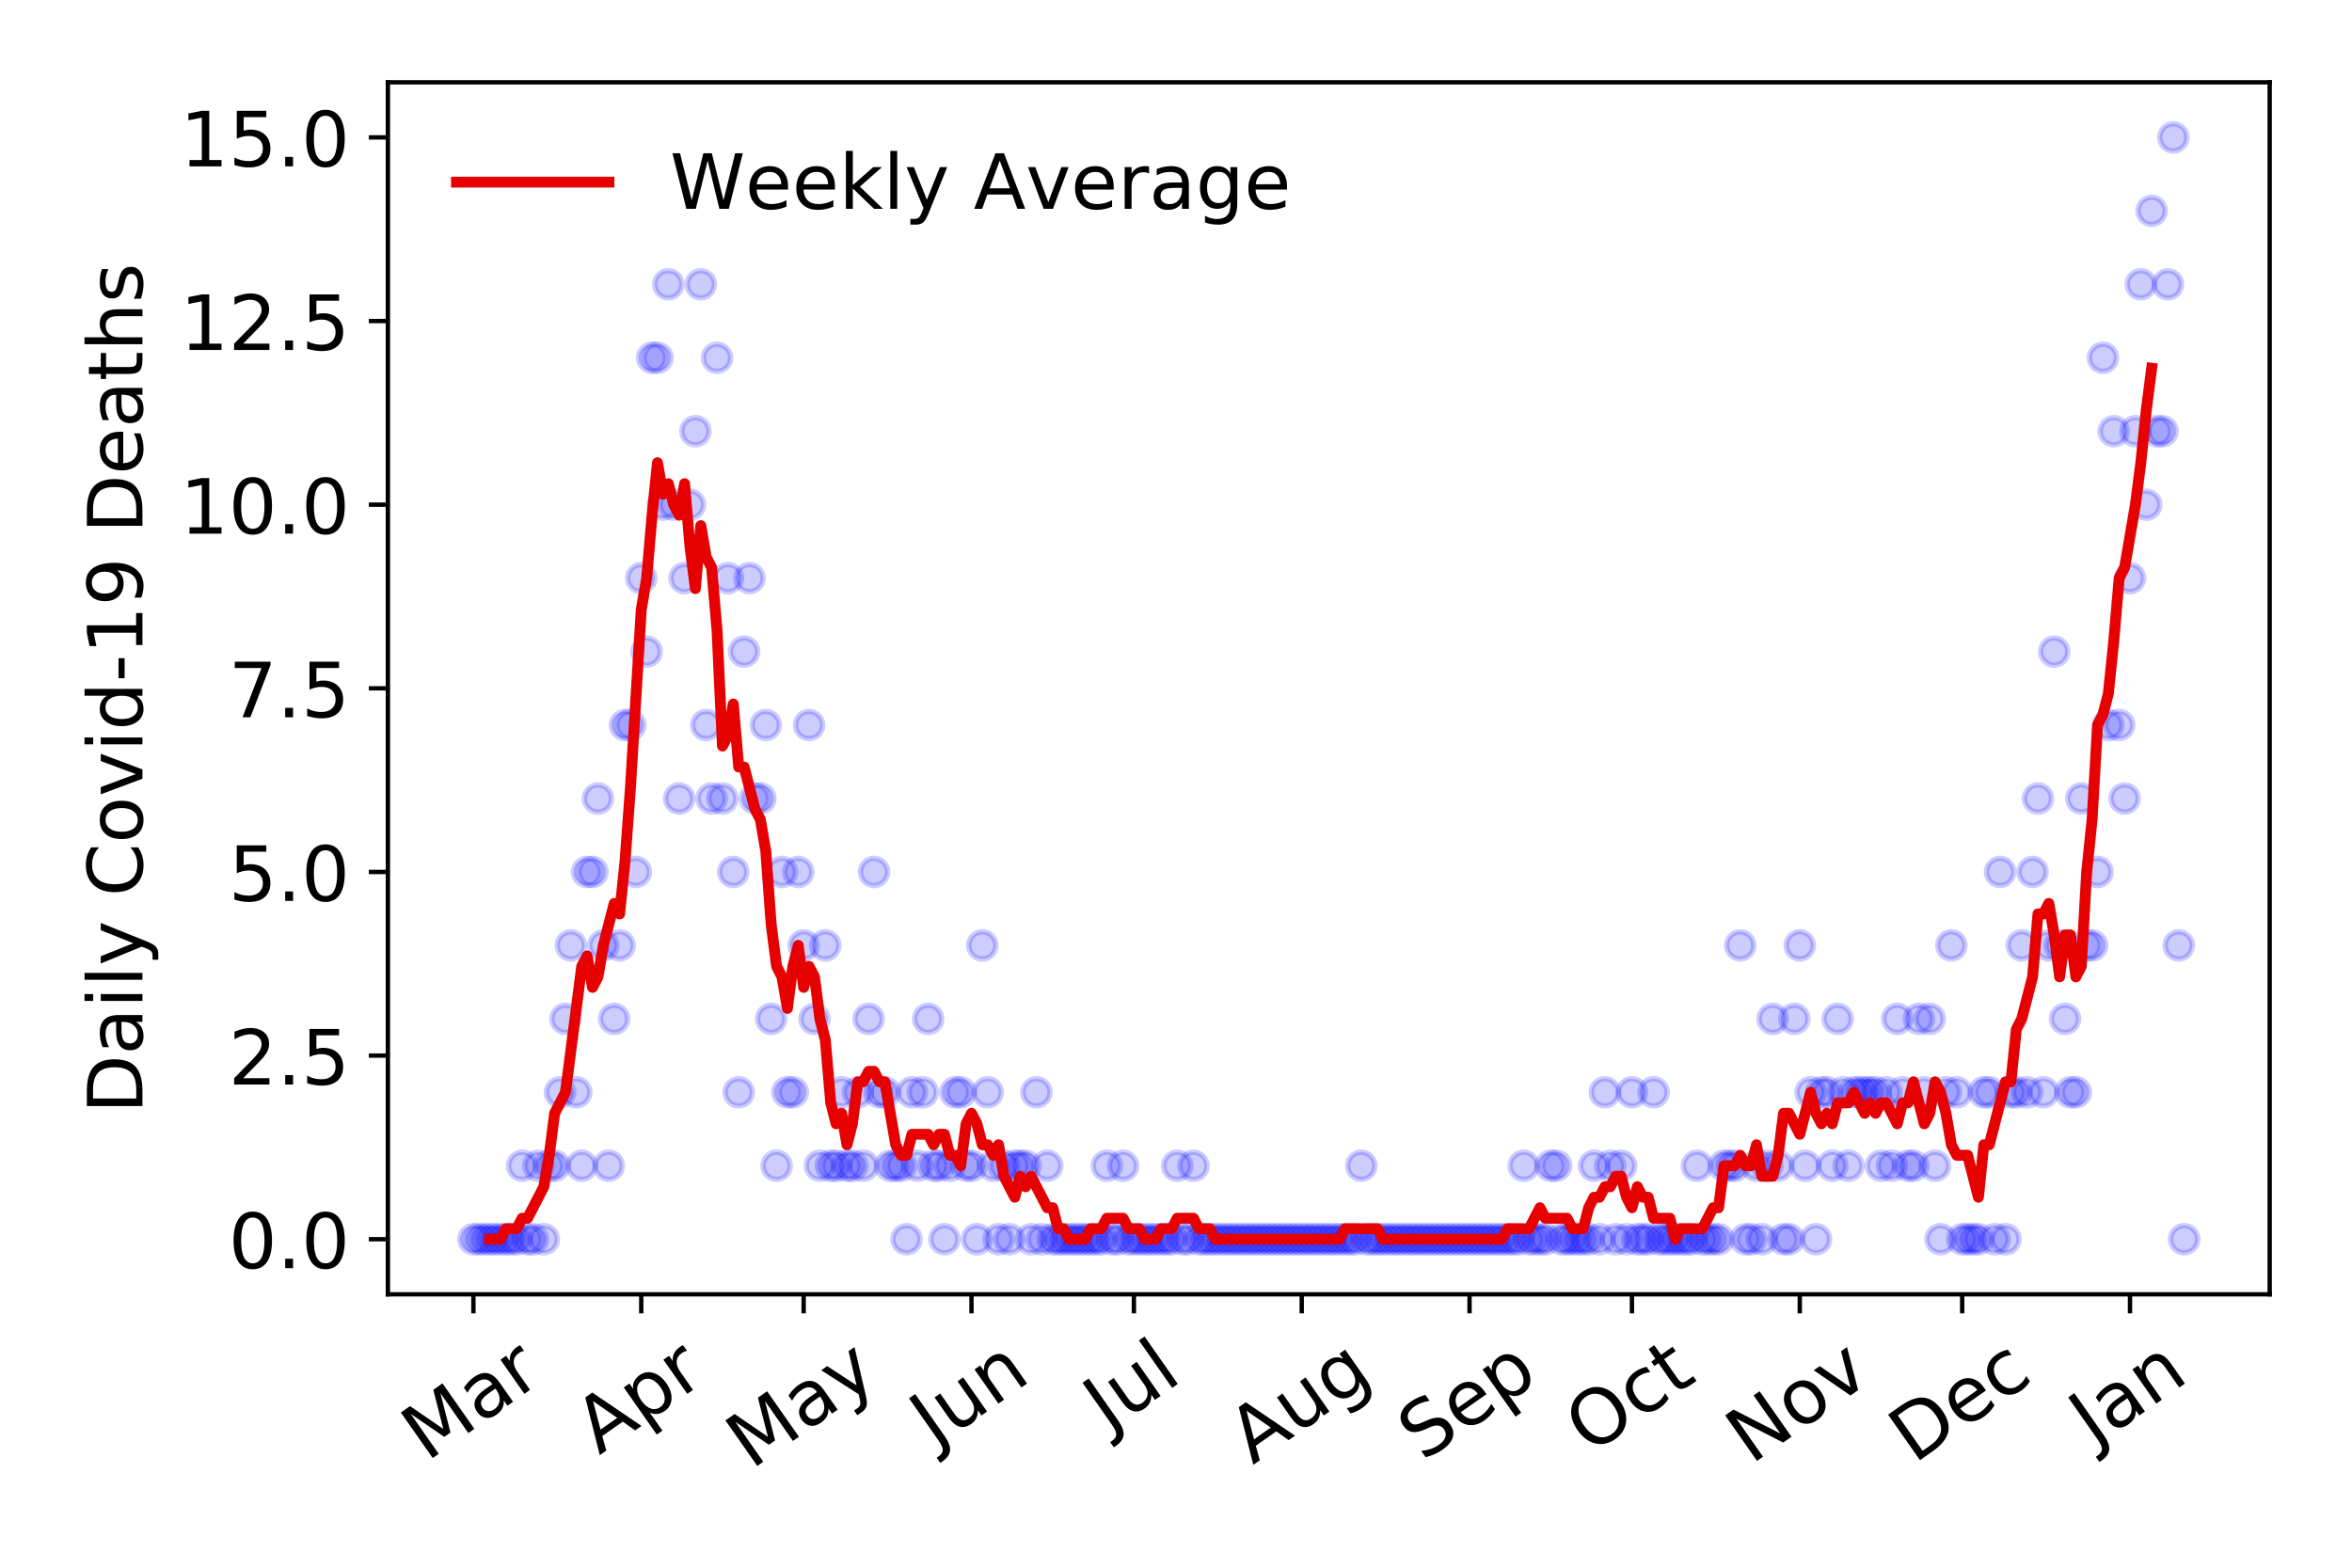 <?xml version="1.0" encoding="utf-8" standalone="no"?>
<!DOCTYPE svg PUBLIC "-//W3C//DTD SVG 1.1//EN"
  "http://www.w3.org/Graphics/SVG/1.1/DTD/svg11.dtd">
<!-- Created with matplotlib (https://matplotlib.org/) -->
<svg height="288pt" version="1.1" viewBox="0 0 432 288" width="432pt" xmlns="http://www.w3.org/2000/svg" xmlns:xlink="http://www.w3.org/1999/xlink">
 <defs>
  <style type="text/css">
*{stroke-linecap:butt;stroke-linejoin:round;}
  </style>
 </defs>
 <g id="figure_1">
  <g id="patch_1">
   <path d="M 0 288 
L 432 288 
L 432 0 
L 0 0 
z
" style="fill:#ffffff;"/>
  </g>
  <g id="axes_1">
   <g id="patch_2">
    <path d="M 71.245 237.778 
L 416.88 237.778 
L 416.88 15.12 
L 71.245 15.12 
z
" style="fill:#ffffff;"/>
   </g>
   <g id="matplotlib.axis_1">
    <g id="xtick_1">
     <g id="line2d_1">
      <defs>
       <path d="M 0 0 
L 0 3.5 
" id="mcf7073f2ba" style="stroke:#000000;stroke-width:0.8;"/>
      </defs>
      <g>
       <use style="stroke:#000000;stroke-width:0.8;" x="86.956" xlink:href="#mcf7073f2ba" y="237.778"/>
      </g>
     </g>
     <g id="text_1">
      <!-- Mar -->
      <defs>
       <path d="M 9.812 72.906 
L 24.516 72.906 
L 43.109 23.297 
L 61.812 72.906 
L 76.516 72.906 
L 76.516 0 
L 66.891 0 
L 66.891 64.016 
L 48.094 14.016 
L 38.188 14.016 
L 19.391 64.016 
L 19.391 0 
L 9.812 0 
z
" id="DejaVuSans-77"/>
       <path d="M 34.281 27.484 
Q 23.391 27.484 19.188 25 
Q 14.984 22.516 14.984 16.5 
Q 14.984 11.719 18.141 8.906 
Q 21.297 6.109 26.703 6.109 
Q 34.188 6.109 38.703 11.406 
Q 43.219 16.703 43.219 25.484 
L 43.219 27.484 
z
M 52.203 31.203 
L 52.203 0 
L 43.219 0 
L 43.219 8.297 
Q 40.141 3.328 35.547 0.953 
Q 30.953 -1.422 24.312 -1.422 
Q 15.922 -1.422 10.953 3.297 
Q 6 8.016 6 15.922 
Q 6 25.141 12.172 29.828 
Q 18.359 34.516 30.609 34.516 
L 43.219 34.516 
L 43.219 35.406 
Q 43.219 41.609 39.141 45 
Q 35.062 48.391 27.688 48.391 
Q 23 48.391 18.547 47.266 
Q 14.109 46.141 10.016 43.891 
L 10.016 52.203 
Q 14.938 54.109 19.578 55.047 
Q 24.219 56 28.609 56 
Q 40.484 56 46.344 49.844 
Q 52.203 43.703 52.203 31.203 
z
" id="DejaVuSans-97"/>
       <path d="M 41.109 46.297 
Q 39.594 47.172 37.812 47.578 
Q 36.031 48 33.891 48 
Q 26.266 48 22.188 43.047 
Q 18.109 38.094 18.109 28.812 
L 18.109 0 
L 9.078 0 
L 9.078 54.688 
L 18.109 54.688 
L 18.109 46.188 
Q 20.953 51.172 25.484 53.578 
Q 30.031 56 36.531 56 
Q 37.453 56 38.578 55.875 
Q 39.703 55.766 41.062 55.516 
z
" id="DejaVuSans-114"/>
      </defs>
      <g transform="translate(78.353 268.643)rotate(-35)scale(0.14 -0.14)">
       <use xlink:href="#DejaVuSans-77"/>
       <use x="86.279" xlink:href="#DejaVuSans-97"/>
       <use x="147.559" xlink:href="#DejaVuSans-114"/>
      </g>
     </g>
    </g>
    <g id="xtick_2">
     <g id="line2d_2">
      <g>
       <use style="stroke:#000000;stroke-width:0.8;" x="117.78" xlink:href="#mcf7073f2ba" y="237.778"/>
      </g>
     </g>
     <g id="text_2">
      <!-- Apr -->
      <defs>
       <path d="M 34.188 63.188 
L 20.797 26.906 
L 47.609 26.906 
z
M 28.609 72.906 
L 39.797 72.906 
L 67.578 0 
L 57.328 0 
L 50.688 18.703 
L 17.828 18.703 
L 11.188 0 
L 0.781 0 
z
" id="DejaVuSans-65"/>
       <path d="M 18.109 8.203 
L 18.109 -20.797 
L 9.078 -20.797 
L 9.078 54.688 
L 18.109 54.688 
L 18.109 46.391 
Q 20.953 51.266 25.266 53.625 
Q 29.594 56 35.594 56 
Q 45.562 56 51.781 48.094 
Q 58.016 40.188 58.016 27.297 
Q 58.016 14.406 51.781 6.484 
Q 45.562 -1.422 35.594 -1.422 
Q 29.594 -1.422 25.266 0.953 
Q 20.953 3.328 18.109 8.203 
z
M 48.688 27.297 
Q 48.688 37.203 44.609 42.844 
Q 40.531 48.484 33.406 48.484 
Q 26.266 48.484 22.188 42.844 
Q 18.109 37.203 18.109 27.297 
Q 18.109 17.391 22.188 11.75 
Q 26.266 6.109 33.406 6.109 
Q 40.531 6.109 44.609 11.75 
Q 48.688 17.391 48.688 27.297 
z
" id="DejaVuSans-112"/>
      </defs>
      <g transform="translate(110.076 267.384)rotate(-35)scale(0.14 -0.14)">
       <use xlink:href="#DejaVuSans-65"/>
       <use x="68.408" xlink:href="#DejaVuSans-112"/>
       <use x="131.885" xlink:href="#DejaVuSans-114"/>
      </g>
     </g>
    </g>
    <g id="xtick_3">
     <g id="line2d_3">
      <g>
       <use style="stroke:#000000;stroke-width:0.8;" x="147.611" xlink:href="#mcf7073f2ba" y="237.778"/>
      </g>
     </g>
     <g id="text_3">
      <!-- May -->
      <defs>
       <path d="M 32.172 -5.078 
Q 28.375 -14.844 24.75 -17.812 
Q 21.141 -20.797 15.094 -20.797 
L 7.906 -20.797 
L 7.906 -13.281 
L 13.188 -13.281 
Q 16.891 -13.281 18.938 -11.516 
Q 21 -9.766 23.484 -3.219 
L 25.094 0.875 
L 2.984 54.688 
L 12.5 54.688 
L 29.594 11.922 
L 46.688 54.688 
L 56.203 54.688 
z
" id="DejaVuSans-121"/>
      </defs>
      <g transform="translate(137.971 270.094)rotate(-35)scale(0.14 -0.14)">
       <use xlink:href="#DejaVuSans-77"/>
       <use x="86.279" xlink:href="#DejaVuSans-97"/>
       <use x="147.559" xlink:href="#DejaVuSans-121"/>
      </g>
     </g>
    </g>
    <g id="xtick_4">
     <g id="line2d_4">
      <g>
       <use style="stroke:#000000;stroke-width:0.8;" x="178.436" xlink:href="#mcf7073f2ba" y="237.778"/>
      </g>
     </g>
     <g id="text_4">
      <!-- Jun -->
      <defs>
       <path d="M 9.812 72.906 
L 19.672 72.906 
L 19.672 5.078 
Q 19.672 -8.109 14.672 -14.062 
Q 9.672 -20.016 -1.422 -20.016 
L -5.172 -20.016 
L -5.172 -11.719 
L -2.094 -11.719 
Q 4.438 -11.719 7.125 -8.047 
Q 9.812 -4.391 9.812 5.078 
z
" id="DejaVuSans-74"/>
       <path d="M 8.5 21.578 
L 8.5 54.688 
L 17.484 54.688 
L 17.484 21.922 
Q 17.484 14.156 20.5 10.266 
Q 23.531 6.391 29.594 6.391 
Q 36.859 6.391 41.078 11.031 
Q 45.312 15.672 45.312 23.688 
L 45.312 54.688 
L 54.297 54.688 
L 54.297 0 
L 45.312 0 
L 45.312 8.406 
Q 42.047 3.422 37.719 1 
Q 33.406 -1.422 27.688 -1.422 
Q 18.266 -1.422 13.375 4.438 
Q 8.5 10.297 8.5 21.578 
z
M 31.109 56 
z
" id="DejaVuSans-117"/>
       <path d="M 54.891 33.016 
L 54.891 0 
L 45.906 0 
L 45.906 32.719 
Q 45.906 40.484 42.875 44.328 
Q 39.844 48.188 33.797 48.188 
Q 26.516 48.188 22.312 43.547 
Q 18.109 38.922 18.109 30.906 
L 18.109 0 
L 9.078 0 
L 9.078 54.688 
L 18.109 54.688 
L 18.109 46.188 
Q 21.344 51.125 25.703 53.562 
Q 30.078 56 35.797 56 
Q 45.219 56 50.047 50.172 
Q 54.891 44.344 54.891 33.016 
z
" id="DejaVuSans-110"/>
      </defs>
      <g transform="translate(171.692 266.039)rotate(-35)scale(0.14 -0.14)">
       <use xlink:href="#DejaVuSans-74"/>
       <use x="29.492" xlink:href="#DejaVuSans-117"/>
       <use x="92.871" xlink:href="#DejaVuSans-110"/>
      </g>
     </g>
    </g>
    <g id="xtick_5">
     <g id="line2d_5">
      <g>
       <use style="stroke:#000000;stroke-width:0.8;" x="208.266" xlink:href="#mcf7073f2ba" y="237.778"/>
      </g>
     </g>
     <g id="text_5">
      <!-- Jul -->
      <defs>
       <path d="M 9.422 75.984 
L 18.406 75.984 
L 18.406 0 
L 9.422 0 
z
" id="DejaVuSans-108"/>
      </defs>
      <g transform="translate(203.563 263.181)rotate(-35)scale(0.14 -0.14)">
       <use xlink:href="#DejaVuSans-74"/>
       <use x="29.492" xlink:href="#DejaVuSans-117"/>
       <use x="92.871" xlink:href="#DejaVuSans-108"/>
      </g>
     </g>
    </g>
    <g id="xtick_6">
     <g id="line2d_6">
      <g>
       <use style="stroke:#000000;stroke-width:0.8;" x="239.091" xlink:href="#mcf7073f2ba" y="237.778"/>
      </g>
     </g>
     <g id="text_6">
      <!-- Aug -->
      <defs>
       <path d="M 45.406 27.984 
Q 45.406 37.75 41.375 43.109 
Q 37.359 48.484 30.078 48.484 
Q 22.859 48.484 18.828 43.109 
Q 14.797 37.75 14.797 27.984 
Q 14.797 18.266 18.828 12.891 
Q 22.859 7.516 30.078 7.516 
Q 37.359 7.516 41.375 12.891 
Q 45.406 18.266 45.406 27.984 
z
M 54.391 6.781 
Q 54.391 -7.172 48.188 -13.984 
Q 42 -20.797 29.203 -20.797 
Q 24.469 -20.797 20.266 -20.094 
Q 16.062 -19.391 12.109 -17.922 
L 12.109 -9.188 
Q 16.062 -11.328 19.922 -12.344 
Q 23.781 -13.375 27.781 -13.375 
Q 36.625 -13.375 41.016 -8.766 
Q 45.406 -4.156 45.406 5.172 
L 45.406 9.625 
Q 42.625 4.781 38.281 2.391 
Q 33.938 0 27.875 0 
Q 17.828 0 11.672 7.656 
Q 5.516 15.328 5.516 27.984 
Q 5.516 40.672 11.672 48.328 
Q 17.828 56 27.875 56 
Q 33.938 56 38.281 53.609 
Q 42.625 51.219 45.406 46.391 
L 45.406 54.688 
L 54.391 54.688 
z
" id="DejaVuSans-103"/>
      </defs>
      <g transform="translate(230.11 269.172)rotate(-35)scale(0.14 -0.14)">
       <use xlink:href="#DejaVuSans-65"/>
       <use x="68.408" xlink:href="#DejaVuSans-117"/>
       <use x="131.787" xlink:href="#DejaVuSans-103"/>
      </g>
     </g>
    </g>
    <g id="xtick_7">
     <g id="line2d_7">
      <g>
       <use style="stroke:#000000;stroke-width:0.8;" x="269.916" xlink:href="#mcf7073f2ba" y="237.778"/>
      </g>
     </g>
     <g id="text_7">
      <!-- Sep -->
      <defs>
       <path d="M 53.516 70.516 
L 53.516 60.891 
Q 47.906 63.578 42.922 64.891 
Q 37.938 66.219 33.297 66.219 
Q 25.25 66.219 20.875 63.094 
Q 16.5 59.969 16.5 54.203 
Q 16.5 49.359 19.406 46.891 
Q 22.312 44.438 30.422 42.922 
L 36.375 41.703 
Q 47.406 39.594 52.656 34.297 
Q 57.906 29 57.906 20.125 
Q 57.906 9.516 50.797 4.047 
Q 43.703 -1.422 29.984 -1.422 
Q 24.812 -1.422 18.969 -0.25 
Q 13.141 0.922 6.891 3.219 
L 6.891 13.375 
Q 12.891 10.016 18.656 8.297 
Q 24.422 6.594 29.984 6.594 
Q 38.422 6.594 43.016 9.906 
Q 47.609 13.234 47.609 19.391 
Q 47.609 24.75 44.312 27.781 
Q 41.016 30.812 33.5 32.328 
L 27.484 33.5 
Q 16.453 35.688 11.516 40.375 
Q 6.594 45.062 6.594 53.422 
Q 6.594 63.094 13.406 68.656 
Q 20.219 74.219 32.172 74.219 
Q 37.312 74.219 42.625 73.281 
Q 47.953 72.359 53.516 70.516 
z
" id="DejaVuSans-83"/>
       <path d="M 56.203 29.594 
L 56.203 25.203 
L 14.891 25.203 
Q 15.484 15.922 20.484 11.062 
Q 25.484 6.203 34.422 6.203 
Q 39.594 6.203 44.453 7.469 
Q 49.312 8.734 54.109 11.281 
L 54.109 2.781 
Q 49.266 0.734 44.188 -0.344 
Q 39.109 -1.422 33.891 -1.422 
Q 20.797 -1.422 13.156 6.188 
Q 5.516 13.812 5.516 26.812 
Q 5.516 40.234 12.766 48.109 
Q 20.016 56 32.328 56 
Q 43.359 56 49.781 48.891 
Q 56.203 41.797 56.203 29.594 
z
M 47.219 32.234 
Q 47.125 39.594 43.094 43.984 
Q 39.062 48.391 32.422 48.391 
Q 24.906 48.391 20.391 44.141 
Q 15.875 39.891 15.188 32.172 
z
" id="DejaVuSans-101"/>
      </defs>
      <g transform="translate(261.323 268.629)rotate(-35)scale(0.14 -0.14)">
       <use xlink:href="#DejaVuSans-83"/>
       <use x="63.477" xlink:href="#DejaVuSans-101"/>
       <use x="125" xlink:href="#DejaVuSans-112"/>
      </g>
     </g>
    </g>
    <g id="xtick_8">
     <g id="line2d_8">
      <g>
       <use style="stroke:#000000;stroke-width:0.8;" x="299.746" xlink:href="#mcf7073f2ba" y="237.778"/>
      </g>
     </g>
     <g id="text_8">
      <!-- Oct -->
      <defs>
       <path d="M 39.406 66.219 
Q 28.656 66.219 22.328 58.203 
Q 16.016 50.203 16.016 36.375 
Q 16.016 22.609 22.328 14.594 
Q 28.656 6.594 39.406 6.594 
Q 50.141 6.594 56.422 14.594 
Q 62.703 22.609 62.703 36.375 
Q 62.703 50.203 56.422 58.203 
Q 50.141 66.219 39.406 66.219 
z
M 39.406 74.219 
Q 54.734 74.219 63.906 63.938 
Q 73.094 53.656 73.094 36.375 
Q 73.094 19.141 63.906 8.859 
Q 54.734 -1.422 39.406 -1.422 
Q 24.031 -1.422 14.812 8.828 
Q 5.609 19.094 5.609 36.375 
Q 5.609 53.656 14.812 63.938 
Q 24.031 74.219 39.406 74.219 
z
" id="DejaVuSans-79"/>
       <path d="M 48.781 52.594 
L 48.781 44.188 
Q 44.969 46.297 41.141 47.344 
Q 37.312 48.391 33.406 48.391 
Q 24.656 48.391 19.812 42.844 
Q 14.984 37.312 14.984 27.297 
Q 14.984 17.281 19.812 11.734 
Q 24.656 6.203 33.406 6.203 
Q 37.312 6.203 41.141 7.25 
Q 44.969 8.297 48.781 10.406 
L 48.781 2.094 
Q 45.016 0.344 40.984 -0.531 
Q 36.969 -1.422 32.422 -1.422 
Q 20.062 -1.422 12.781 6.344 
Q 5.516 14.109 5.516 27.297 
Q 5.516 40.672 12.859 48.328 
Q 20.219 56 33.016 56 
Q 37.156 56 41.109 55.141 
Q 45.062 54.297 48.781 52.594 
z
" id="DejaVuSans-99"/>
       <path d="M 18.312 70.219 
L 18.312 54.688 
L 36.812 54.688 
L 36.812 47.703 
L 18.312 47.703 
L 18.312 18.016 
Q 18.312 11.328 20.141 9.422 
Q 21.969 7.516 27.594 7.516 
L 36.812 7.516 
L 36.812 0 
L 27.594 0 
Q 17.188 0 13.234 3.875 
Q 9.281 7.766 9.281 18.016 
L 9.281 47.703 
L 2.688 47.703 
L 2.688 54.688 
L 9.281 54.688 
L 9.281 70.219 
z
" id="DejaVuSans-116"/>
      </defs>
      <g transform="translate(292.047 267.377)rotate(-35)scale(0.14 -0.14)">
       <use xlink:href="#DejaVuSans-79"/>
       <use x="78.711" xlink:href="#DejaVuSans-99"/>
       <use x="133.691" xlink:href="#DejaVuSans-116"/>
      </g>
     </g>
    </g>
    <g id="xtick_9">
     <g id="line2d_9">
      <g>
       <use style="stroke:#000000;stroke-width:0.8;" x="330.571" xlink:href="#mcf7073f2ba" y="237.778"/>
      </g>
     </g>
     <g id="text_9">
      <!-- Nov -->
      <defs>
       <path d="M 9.812 72.906 
L 23.094 72.906 
L 55.422 11.922 
L 55.422 72.906 
L 64.984 72.906 
L 64.984 0 
L 51.703 0 
L 19.391 60.984 
L 19.391 0 
L 9.812 0 
z
" id="DejaVuSans-78"/>
       <path d="M 30.609 48.391 
Q 23.391 48.391 19.188 42.75 
Q 14.984 37.109 14.984 27.297 
Q 14.984 17.484 19.156 11.844 
Q 23.344 6.203 30.609 6.203 
Q 37.797 6.203 41.984 11.859 
Q 46.188 17.531 46.188 27.297 
Q 46.188 37.016 41.984 42.703 
Q 37.797 48.391 30.609 48.391 
z
M 30.609 56 
Q 42.328 56 49.016 48.375 
Q 55.719 40.766 55.719 27.297 
Q 55.719 13.875 49.016 6.219 
Q 42.328 -1.422 30.609 -1.422 
Q 18.844 -1.422 12.172 6.219 
Q 5.516 13.875 5.516 27.297 
Q 5.516 40.766 12.172 48.375 
Q 18.844 56 30.609 56 
z
" id="DejaVuSans-111"/>
       <path d="M 2.984 54.688 
L 12.5 54.688 
L 29.594 8.797 
L 46.688 54.688 
L 56.203 54.688 
L 35.688 0 
L 23.484 0 
z
" id="DejaVuSans-118"/>
      </defs>
      <g transform="translate(321.594 269.166)rotate(-35)scale(0.14 -0.14)">
       <use xlink:href="#DejaVuSans-78"/>
       <use x="74.805" xlink:href="#DejaVuSans-111"/>
       <use x="135.986" xlink:href="#DejaVuSans-118"/>
      </g>
     </g>
    </g>
    <g id="xtick_10">
     <g id="line2d_10">
      <g>
       <use style="stroke:#000000;stroke-width:0.8;" x="360.401" xlink:href="#mcf7073f2ba" y="237.778"/>
      </g>
     </g>
     <g id="text_10">
      <!-- Dec -->
      <defs>
       <path d="M 19.672 64.797 
L 19.672 8.109 
L 31.594 8.109 
Q 46.688 8.109 53.688 14.938 
Q 60.688 21.781 60.688 36.531 
Q 60.688 51.172 53.688 57.984 
Q 46.688 64.797 31.594 64.797 
z
M 9.812 72.906 
L 30.078 72.906 
Q 51.266 72.906 61.172 64.094 
Q 71.094 55.281 71.094 36.531 
Q 71.094 17.672 61.125 8.828 
Q 51.172 0 30.078 0 
L 9.812 0 
z
" id="DejaVuSans-68"/>
      </defs>
      <g transform="translate(351.521 269.032)rotate(-35)scale(0.14 -0.14)">
       <use xlink:href="#DejaVuSans-68"/>
       <use x="77.002" xlink:href="#DejaVuSans-101"/>
       <use x="138.525" xlink:href="#DejaVuSans-99"/>
      </g>
     </g>
    </g>
    <g id="xtick_11">
     <g id="line2d_11">
      <g>
       <use style="stroke:#000000;stroke-width:0.8;" x="391.226" xlink:href="#mcf7073f2ba" y="237.778"/>
      </g>
     </g>
     <g id="text_11">
      <!-- Jan -->
      <g transform="translate(384.602 265.871)rotate(-35)scale(0.14 -0.14)">
       <use xlink:href="#DejaVuSans-74"/>
       <use x="29.492" xlink:href="#DejaVuSans-97"/>
       <use x="90.771" xlink:href="#DejaVuSans-110"/>
      </g>
     </g>
    </g>
   </g>
   <g id="matplotlib.axis_2">
    <g id="ytick_1">
     <g id="line2d_12">
      <defs>
       <path d="M 0 0 
L -3.5 0 
" id="m26cbc3b385" style="stroke:#000000;stroke-width:0.8;"/>
      </defs>
      <g>
       <use style="stroke:#000000;stroke-width:0.8;" x="71.245" xlink:href="#m26cbc3b385" y="227.657"/>
      </g>
     </g>
     <g id="text_12">
      <!-- 0.0 -->
      <defs>
       <path d="M 31.781 66.406 
Q 24.172 66.406 20.328 58.906 
Q 16.5 51.422 16.5 36.375 
Q 16.5 21.391 20.328 13.891 
Q 24.172 6.391 31.781 6.391 
Q 39.453 6.391 43.281 13.891 
Q 47.125 21.391 47.125 36.375 
Q 47.125 51.422 43.281 58.906 
Q 39.453 66.406 31.781 66.406 
z
M 31.781 74.219 
Q 44.047 74.219 50.516 64.516 
Q 56.984 54.828 56.984 36.375 
Q 56.984 17.969 50.516 8.266 
Q 44.047 -1.422 31.781 -1.422 
Q 19.531 -1.422 13.062 8.266 
Q 6.594 17.969 6.594 36.375 
Q 6.594 54.828 13.062 64.516 
Q 19.531 74.219 31.781 74.219 
z
" id="DejaVuSans-48"/>
       <path d="M 10.688 12.406 
L 21 12.406 
L 21 0 
L 10.688 0 
z
" id="DejaVuSans-46"/>
      </defs>
      <g transform="translate(41.981 232.976)scale(0.14 -0.14)">
       <use xlink:href="#DejaVuSans-48"/>
       <use x="63.623" xlink:href="#DejaVuSans-46"/>
       <use x="95.41" xlink:href="#DejaVuSans-48"/>
      </g>
     </g>
    </g>
    <g id="ytick_2">
     <g id="line2d_13">
      <g>
       <use style="stroke:#000000;stroke-width:0.8;" x="71.245" xlink:href="#m26cbc3b385" y="193.921"/>
      </g>
     </g>
     <g id="text_13">
      <!-- 2.5 -->
      <defs>
       <path d="M 19.188 8.297 
L 53.609 8.297 
L 53.609 0 
L 7.328 0 
L 7.328 8.297 
Q 12.938 14.109 22.625 23.891 
Q 32.328 33.688 34.812 36.531 
Q 39.547 41.844 41.422 45.531 
Q 43.312 49.219 43.312 52.781 
Q 43.312 58.594 39.234 62.25 
Q 35.156 65.922 28.609 65.922 
Q 23.969 65.922 18.812 64.312 
Q 13.672 62.703 7.812 59.422 
L 7.812 69.391 
Q 13.766 71.781 18.938 73 
Q 24.125 74.219 28.422 74.219 
Q 39.75 74.219 46.484 68.547 
Q 53.219 62.891 53.219 53.422 
Q 53.219 48.922 51.531 44.891 
Q 49.859 40.875 45.406 35.406 
Q 44.188 33.984 37.641 27.219 
Q 31.109 20.453 19.188 8.297 
z
" id="DejaVuSans-50"/>
       <path d="M 10.797 72.906 
L 49.516 72.906 
L 49.516 64.594 
L 19.828 64.594 
L 19.828 46.734 
Q 21.969 47.469 24.109 47.828 
Q 26.266 48.188 28.422 48.188 
Q 40.625 48.188 47.75 41.5 
Q 54.891 34.812 54.891 23.391 
Q 54.891 11.625 47.562 5.094 
Q 40.234 -1.422 26.906 -1.422 
Q 22.312 -1.422 17.547 -0.641 
Q 12.797 0.141 7.719 1.703 
L 7.719 11.625 
Q 12.109 9.234 16.797 8.062 
Q 21.484 6.891 26.703 6.891 
Q 35.156 6.891 40.078 11.328 
Q 45.016 15.766 45.016 23.391 
Q 45.016 31 40.078 35.438 
Q 35.156 39.891 26.703 39.891 
Q 22.75 39.891 18.812 39.016 
Q 14.891 38.141 10.797 36.281 
z
" id="DejaVuSans-53"/>
      </defs>
      <g transform="translate(41.981 199.24)scale(0.14 -0.14)">
       <use xlink:href="#DejaVuSans-50"/>
       <use x="63.623" xlink:href="#DejaVuSans-46"/>
       <use x="95.41" xlink:href="#DejaVuSans-53"/>
      </g>
     </g>
    </g>
    <g id="ytick_3">
     <g id="line2d_14">
      <g>
       <use style="stroke:#000000;stroke-width:0.8;" x="71.245" xlink:href="#m26cbc3b385" y="160.185"/>
      </g>
     </g>
     <g id="text_14">
      <!-- 5.0 -->
      <g transform="translate(41.981 165.504)scale(0.14 -0.14)">
       <use xlink:href="#DejaVuSans-53"/>
       <use x="63.623" xlink:href="#DejaVuSans-46"/>
       <use x="95.41" xlink:href="#DejaVuSans-48"/>
      </g>
     </g>
    </g>
    <g id="ytick_4">
     <g id="line2d_15">
      <g>
       <use style="stroke:#000000;stroke-width:0.8;" x="71.245" xlink:href="#m26cbc3b385" y="126.449"/>
      </g>
     </g>
     <g id="text_15">
      <!-- 7.5 -->
      <defs>
       <path d="M 8.203 72.906 
L 55.078 72.906 
L 55.078 68.703 
L 28.609 0 
L 18.312 0 
L 43.219 64.594 
L 8.203 64.594 
z
" id="DejaVuSans-55"/>
      </defs>
      <g transform="translate(41.981 131.768)scale(0.14 -0.14)">
       <use xlink:href="#DejaVuSans-55"/>
       <use x="63.623" xlink:href="#DejaVuSans-46"/>
       <use x="95.41" xlink:href="#DejaVuSans-53"/>
      </g>
     </g>
    </g>
    <g id="ytick_5">
     <g id="line2d_16">
      <g>
       <use style="stroke:#000000;stroke-width:0.8;" x="71.245" xlink:href="#m26cbc3b385" y="92.713"/>
      </g>
     </g>
     <g id="text_16">
      <!-- 10.0 -->
      <defs>
       <path d="M 12.406 8.297 
L 28.516 8.297 
L 28.516 63.922 
L 10.984 60.406 
L 10.984 69.391 
L 28.422 72.906 
L 38.281 72.906 
L 38.281 8.297 
L 54.391 8.297 
L 54.391 0 
L 12.406 0 
z
" id="DejaVuSans-49"/>
      </defs>
      <g transform="translate(33.073 98.032)scale(0.14 -0.14)">
       <use xlink:href="#DejaVuSans-49"/>
       <use x="63.623" xlink:href="#DejaVuSans-48"/>
       <use x="127.246" xlink:href="#DejaVuSans-46"/>
       <use x="159.033" xlink:href="#DejaVuSans-48"/>
      </g>
     </g>
    </g>
    <g id="ytick_6">
     <g id="line2d_17">
      <g>
       <use style="stroke:#000000;stroke-width:0.8;" x="71.245" xlink:href="#m26cbc3b385" y="58.977"/>
      </g>
     </g>
     <g id="text_17">
      <!-- 12.5 -->
      <g transform="translate(33.073 64.296)scale(0.14 -0.14)">
       <use xlink:href="#DejaVuSans-49"/>
       <use x="63.623" xlink:href="#DejaVuSans-50"/>
       <use x="127.246" xlink:href="#DejaVuSans-46"/>
       <use x="159.033" xlink:href="#DejaVuSans-53"/>
      </g>
     </g>
    </g>
    <g id="ytick_7">
     <g id="line2d_18">
      <g>
       <use style="stroke:#000000;stroke-width:0.8;" x="71.245" xlink:href="#m26cbc3b385" y="25.241"/>
      </g>
     </g>
     <g id="text_18">
      <!-- 15.0 -->
      <g transform="translate(33.073 30.56)scale(0.14 -0.14)">
       <use xlink:href="#DejaVuSans-49"/>
       <use x="63.623" xlink:href="#DejaVuSans-53"/>
       <use x="127.246" xlink:href="#DejaVuSans-46"/>
       <use x="159.033" xlink:href="#DejaVuSans-48"/>
      </g>
     </g>
    </g>
    <g id="text_19">
     <!-- Daily Covid-19 Deaths -->
     <defs>
      <path d="M 9.422 54.688 
L 18.406 54.688 
L 18.406 0 
L 9.422 0 
z
M 9.422 75.984 
L 18.406 75.984 
L 18.406 64.594 
L 9.422 64.594 
z
" id="DejaVuSans-105"/>
      <path id="DejaVuSans-32"/>
      <path d="M 64.406 67.281 
L 64.406 56.891 
Q 59.422 61.531 53.781 63.812 
Q 48.141 66.109 41.797 66.109 
Q 29.297 66.109 22.656 58.469 
Q 16.016 50.828 16.016 36.375 
Q 16.016 21.969 22.656 14.328 
Q 29.297 6.688 41.797 6.688 
Q 48.141 6.688 53.781 8.984 
Q 59.422 11.281 64.406 15.922 
L 64.406 5.609 
Q 59.234 2.094 53.438 0.328 
Q 47.656 -1.422 41.219 -1.422 
Q 24.656 -1.422 15.125 8.703 
Q 5.609 18.844 5.609 36.375 
Q 5.609 53.953 15.125 64.078 
Q 24.656 74.219 41.219 74.219 
Q 47.75 74.219 53.531 72.484 
Q 59.328 70.75 64.406 67.281 
z
" id="DejaVuSans-67"/>
      <path d="M 45.406 46.391 
L 45.406 75.984 
L 54.391 75.984 
L 54.391 0 
L 45.406 0 
L 45.406 8.203 
Q 42.578 3.328 38.25 0.953 
Q 33.938 -1.422 27.875 -1.422 
Q 17.969 -1.422 11.734 6.484 
Q 5.516 14.406 5.516 27.297 
Q 5.516 40.188 11.734 48.094 
Q 17.969 56 27.875 56 
Q 33.938 56 38.25 53.625 
Q 42.578 51.266 45.406 46.391 
z
M 14.797 27.297 
Q 14.797 17.391 18.875 11.75 
Q 22.953 6.109 30.078 6.109 
Q 37.203 6.109 41.297 11.75 
Q 45.406 17.391 45.406 27.297 
Q 45.406 37.203 41.297 42.844 
Q 37.203 48.484 30.078 48.484 
Q 22.953 48.484 18.875 42.844 
Q 14.797 37.203 14.797 27.297 
z
" id="DejaVuSans-100"/>
      <path d="M 4.891 31.391 
L 31.203 31.391 
L 31.203 23.391 
L 4.891 23.391 
z
" id="DejaVuSans-45"/>
      <path d="M 10.984 1.516 
L 10.984 10.5 
Q 14.703 8.734 18.5 7.812 
Q 22.312 6.891 25.984 6.891 
Q 35.75 6.891 40.891 13.453 
Q 46.047 20.016 46.781 33.406 
Q 43.953 29.203 39.594 26.953 
Q 35.25 24.703 29.984 24.703 
Q 19.047 24.703 12.672 31.312 
Q 6.297 37.938 6.297 49.422 
Q 6.297 60.641 12.938 67.422 
Q 19.578 74.219 30.609 74.219 
Q 43.266 74.219 49.922 64.516 
Q 56.594 54.828 56.594 36.375 
Q 56.594 19.141 48.406 8.859 
Q 40.234 -1.422 26.422 -1.422 
Q 22.703 -1.422 18.891 -0.688 
Q 15.094 0.047 10.984 1.516 
z
M 30.609 32.422 
Q 37.25 32.422 41.125 36.953 
Q 45.016 41.5 45.016 49.422 
Q 45.016 57.281 41.125 61.844 
Q 37.25 66.406 30.609 66.406 
Q 23.969 66.406 20.094 61.844 
Q 16.219 57.281 16.219 49.422 
Q 16.219 41.5 20.094 36.953 
Q 23.969 32.422 30.609 32.422 
z
" id="DejaVuSans-57"/>
      <path d="M 54.891 33.016 
L 54.891 0 
L 45.906 0 
L 45.906 32.719 
Q 45.906 40.484 42.875 44.328 
Q 39.844 48.188 33.797 48.188 
Q 26.516 48.188 22.312 43.547 
Q 18.109 38.922 18.109 30.906 
L 18.109 0 
L 9.078 0 
L 9.078 75.984 
L 18.109 75.984 
L 18.109 46.188 
Q 21.344 51.125 25.703 53.562 
Q 30.078 56 35.797 56 
Q 45.219 56 50.047 50.172 
Q 54.891 44.344 54.891 33.016 
z
" id="DejaVuSans-104"/>
      <path d="M 44.281 53.078 
L 44.281 44.578 
Q 40.484 46.531 36.375 47.5 
Q 32.281 48.484 27.875 48.484 
Q 21.188 48.484 17.844 46.438 
Q 14.5 44.391 14.5 40.281 
Q 14.5 37.156 16.891 35.375 
Q 19.281 33.594 26.516 31.984 
L 29.594 31.297 
Q 39.156 29.25 43.188 25.516 
Q 47.219 21.781 47.219 15.094 
Q 47.219 7.469 41.188 3.016 
Q 35.156 -1.422 24.609 -1.422 
Q 20.219 -1.422 15.453 -0.562 
Q 10.688 0.297 5.422 2 
L 5.422 11.281 
Q 10.406 8.688 15.234 7.391 
Q 20.062 6.109 24.812 6.109 
Q 31.156 6.109 34.562 8.281 
Q 37.984 10.453 37.984 14.406 
Q 37.984 18.062 35.516 20.016 
Q 33.062 21.969 24.703 23.781 
L 21.578 24.516 
Q 13.234 26.266 9.516 29.906 
Q 5.812 33.547 5.812 39.891 
Q 5.812 47.609 11.281 51.797 
Q 16.75 56 26.812 56 
Q 31.781 56 36.172 55.266 
Q 40.578 54.547 44.281 53.078 
z
" id="DejaVuSans-115"/>
     </defs>
     <g transform="translate(26.162 204.56)rotate(-90)scale(0.14 -0.14)">
      <use xlink:href="#DejaVuSans-68"/>
      <use x="77.002" xlink:href="#DejaVuSans-97"/>
      <use x="138.281" xlink:href="#DejaVuSans-105"/>
      <use x="166.064" xlink:href="#DejaVuSans-108"/>
      <use x="193.848" xlink:href="#DejaVuSans-121"/>
      <use x="253.027" xlink:href="#DejaVuSans-32"/>
      <use x="284.814" xlink:href="#DejaVuSans-67"/>
      <use x="354.639" xlink:href="#DejaVuSans-111"/>
      <use x="415.82" xlink:href="#DejaVuSans-118"/>
      <use x="475" xlink:href="#DejaVuSans-105"/>
      <use x="502.783" xlink:href="#DejaVuSans-100"/>
      <use x="566.26" xlink:href="#DejaVuSans-45"/>
      <use x="602.344" xlink:href="#DejaVuSans-49"/>
      <use x="665.967" xlink:href="#DejaVuSans-57"/>
      <use x="729.59" xlink:href="#DejaVuSans-32"/>
      <use x="761.377" xlink:href="#DejaVuSans-68"/>
      <use x="838.379" xlink:href="#DejaVuSans-101"/>
      <use x="899.902" xlink:href="#DejaVuSans-97"/>
      <use x="961.182" xlink:href="#DejaVuSans-116"/>
      <use x="1000.391" xlink:href="#DejaVuSans-104"/>
      <use x="1063.77" xlink:href="#DejaVuSans-115"/>
     </g>
    </g>
   </g>
   <g id="line2d_19">
    <defs>
     <path d="M 0 2.5 
C 0.663 2.5 1.299 2.237 1.768 1.768 
C 2.237 1.299 2.5 0.663 2.5 0 
C 2.5 -0.663 2.237 -1.299 1.768 -1.768 
C 1.299 -2.237 0.663 -2.5 0 -2.5 
C -0.663 -2.5 -1.299 -2.237 -1.768 -1.768 
C -2.237 -1.299 -2.5 -0.663 -2.5 0 
C -2.5 0.663 -2.237 1.299 -1.768 1.768 
C -1.299 2.237 -0.663 2.5 0 2.5 
z
" id="m669e03dddb" style="stroke:#0000ff;stroke-opacity:0.2;"/>
    </defs>
    <g clip-path="url(#p425c642da8)">
     <use style="fill:#0000ff;fill-opacity:0.2;stroke:#0000ff;stroke-opacity:0.2;" x="86.956" xlink:href="#m669e03dddb" y="227.657"/>
     <use style="fill:#0000ff;fill-opacity:0.2;stroke:#0000ff;stroke-opacity:0.2;" x="87.95" xlink:href="#m669e03dddb" y="227.657"/>
     <use style="fill:#0000ff;fill-opacity:0.2;stroke:#0000ff;stroke-opacity:0.2;" x="88.944" xlink:href="#m669e03dddb" y="227.657"/>
     <use style="fill:#0000ff;fill-opacity:0.2;stroke:#0000ff;stroke-opacity:0.2;" x="89.939" xlink:href="#m669e03dddb" y="227.657"/>
     <use style="fill:#0000ff;fill-opacity:0.2;stroke:#0000ff;stroke-opacity:0.2;" x="90.933" xlink:href="#m669e03dddb" y="227.657"/>
     <use style="fill:#0000ff;fill-opacity:0.2;stroke:#0000ff;stroke-opacity:0.2;" x="91.927" xlink:href="#m669e03dddb" y="227.657"/>
     <use style="fill:#0000ff;fill-opacity:0.2;stroke:#0000ff;stroke-opacity:0.2;" x="92.922" xlink:href="#m669e03dddb" y="227.657"/>
     <use style="fill:#0000ff;fill-opacity:0.2;stroke:#0000ff;stroke-opacity:0.2;" x="93.916" xlink:href="#m669e03dddb" y="227.657"/>
     <use style="fill:#0000ff;fill-opacity:0.2;stroke:#0000ff;stroke-opacity:0.2;" x="94.91" xlink:href="#m669e03dddb" y="227.657"/>
     <use style="fill:#0000ff;fill-opacity:0.2;stroke:#0000ff;stroke-opacity:0.2;" x="95.905" xlink:href="#m669e03dddb" y="214.163"/>
     <use style="fill:#0000ff;fill-opacity:0.2;stroke:#0000ff;stroke-opacity:0.2;" x="96.899" xlink:href="#m669e03dddb" y="227.657"/>
     <use style="fill:#0000ff;fill-opacity:0.2;stroke:#0000ff;stroke-opacity:0.2;" x="97.893" xlink:href="#m669e03dddb" y="227.657"/>
     <use style="fill:#0000ff;fill-opacity:0.2;stroke:#0000ff;stroke-opacity:0.2;" x="98.888" xlink:href="#m669e03dddb" y="214.163"/>
     <use style="fill:#0000ff;fill-opacity:0.2;stroke:#0000ff;stroke-opacity:0.2;" x="99.882" xlink:href="#m669e03dddb" y="227.657"/>
     <use style="fill:#0000ff;fill-opacity:0.2;stroke:#0000ff;stroke-opacity:0.2;" x="100.877" xlink:href="#m669e03dddb" y="214.163"/>
     <use style="fill:#0000ff;fill-opacity:0.2;stroke:#0000ff;stroke-opacity:0.2;" x="101.871" xlink:href="#m669e03dddb" y="214.163"/>
     <use style="fill:#0000ff;fill-opacity:0.2;stroke:#0000ff;stroke-opacity:0.2;" x="102.865" xlink:href="#m669e03dddb" y="200.668"/>
     <use style="fill:#0000ff;fill-opacity:0.2;stroke:#0000ff;stroke-opacity:0.2;" x="103.86" xlink:href="#m669e03dddb" y="187.174"/>
     <use style="fill:#0000ff;fill-opacity:0.2;stroke:#0000ff;stroke-opacity:0.2;" x="104.854" xlink:href="#m669e03dddb" y="173.68"/>
     <use style="fill:#0000ff;fill-opacity:0.2;stroke:#0000ff;stroke-opacity:0.2;" x="105.848" xlink:href="#m669e03dddb" y="200.668"/>
     <use style="fill:#0000ff;fill-opacity:0.2;stroke:#0000ff;stroke-opacity:0.2;" x="106.843" xlink:href="#m669e03dddb" y="214.163"/>
     <use style="fill:#0000ff;fill-opacity:0.2;stroke:#0000ff;stroke-opacity:0.2;" x="107.837" xlink:href="#m669e03dddb" y="160.185"/>
     <use style="fill:#0000ff;fill-opacity:0.2;stroke:#0000ff;stroke-opacity:0.2;" x="108.831" xlink:href="#m669e03dddb" y="160.185"/>
     <use style="fill:#0000ff;fill-opacity:0.2;stroke:#0000ff;stroke-opacity:0.2;" x="109.826" xlink:href="#m669e03dddb" y="146.691"/>
     <use style="fill:#0000ff;fill-opacity:0.2;stroke:#0000ff;stroke-opacity:0.2;" x="110.82" xlink:href="#m669e03dddb" y="173.68"/>
     <use style="fill:#0000ff;fill-opacity:0.2;stroke:#0000ff;stroke-opacity:0.2;" x="111.814" xlink:href="#m669e03dddb" y="214.163"/>
     <use style="fill:#0000ff;fill-opacity:0.2;stroke:#0000ff;stroke-opacity:0.2;" x="112.809" xlink:href="#m669e03dddb" y="187.174"/>
     <use style="fill:#0000ff;fill-opacity:0.2;stroke:#0000ff;stroke-opacity:0.2;" x="113.803" xlink:href="#m669e03dddb" y="173.68"/>
     <use style="fill:#0000ff;fill-opacity:0.2;stroke:#0000ff;stroke-opacity:0.2;" x="114.797" xlink:href="#m669e03dddb" y="133.196"/>
     <use style="fill:#0000ff;fill-opacity:0.2;stroke:#0000ff;stroke-opacity:0.2;" x="115.792" xlink:href="#m669e03dddb" y="133.196"/>
     <use style="fill:#0000ff;fill-opacity:0.2;stroke:#0000ff;stroke-opacity:0.2;" x="116.786" xlink:href="#m669e03dddb" y="160.185"/>
     <use style="fill:#0000ff;fill-opacity:0.2;stroke:#0000ff;stroke-opacity:0.2;" x="117.78" xlink:href="#m669e03dddb" y="106.207"/>
     <use style="fill:#0000ff;fill-opacity:0.2;stroke:#0000ff;stroke-opacity:0.2;" x="118.775" xlink:href="#m669e03dddb" y="119.702"/>
     <use style="fill:#0000ff;fill-opacity:0.2;stroke:#0000ff;stroke-opacity:0.2;" x="119.769" xlink:href="#m669e03dddb" y="65.724"/>
     <use style="fill:#0000ff;fill-opacity:0.2;stroke:#0000ff;stroke-opacity:0.2;" x="120.763" xlink:href="#m669e03dddb" y="65.724"/>
     <use style="fill:#0000ff;fill-opacity:0.2;stroke:#0000ff;stroke-opacity:0.2;" x="121.758" xlink:href="#m669e03dddb" y="92.713"/>
     <use style="fill:#0000ff;fill-opacity:0.2;stroke:#0000ff;stroke-opacity:0.2;" x="122.752" xlink:href="#m669e03dddb" y="52.23"/>
     <use style="fill:#0000ff;fill-opacity:0.2;stroke:#0000ff;stroke-opacity:0.2;" x="123.747" xlink:href="#m669e03dddb" y="92.713"/>
     <use style="fill:#0000ff;fill-opacity:0.2;stroke:#0000ff;stroke-opacity:0.2;" x="124.741" xlink:href="#m669e03dddb" y="146.691"/>
     <use style="fill:#0000ff;fill-opacity:0.2;stroke:#0000ff;stroke-opacity:0.2;" x="125.735" xlink:href="#m669e03dddb" y="106.207"/>
     <use style="fill:#0000ff;fill-opacity:0.2;stroke:#0000ff;stroke-opacity:0.2;" x="126.73" xlink:href="#m669e03dddb" y="92.713"/>
     <use style="fill:#0000ff;fill-opacity:0.2;stroke:#0000ff;stroke-opacity:0.2;" x="127.724" xlink:href="#m669e03dddb" y="79.219"/>
     <use style="fill:#0000ff;fill-opacity:0.2;stroke:#0000ff;stroke-opacity:0.2;" x="128.718" xlink:href="#m669e03dddb" y="52.23"/>
     <use style="fill:#0000ff;fill-opacity:0.2;stroke:#0000ff;stroke-opacity:0.2;" x="129.713" xlink:href="#m669e03dddb" y="133.196"/>
     <use style="fill:#0000ff;fill-opacity:0.2;stroke:#0000ff;stroke-opacity:0.2;" x="130.707" xlink:href="#m669e03dddb" y="146.691"/>
     <use style="fill:#0000ff;fill-opacity:0.2;stroke:#0000ff;stroke-opacity:0.2;" x="131.701" xlink:href="#m669e03dddb" y="65.724"/>
     <use style="fill:#0000ff;fill-opacity:0.2;stroke:#0000ff;stroke-opacity:0.2;" x="132.696" xlink:href="#m669e03dddb" y="146.691"/>
     <use style="fill:#0000ff;fill-opacity:0.2;stroke:#0000ff;stroke-opacity:0.2;" x="133.69" xlink:href="#m669e03dddb" y="106.207"/>
     <use style="fill:#0000ff;fill-opacity:0.2;stroke:#0000ff;stroke-opacity:0.2;" x="134.684" xlink:href="#m669e03dddb" y="160.185"/>
     <use style="fill:#0000ff;fill-opacity:0.2;stroke:#0000ff;stroke-opacity:0.2;" x="135.679" xlink:href="#m669e03dddb" y="200.668"/>
     <use style="fill:#0000ff;fill-opacity:0.2;stroke:#0000ff;stroke-opacity:0.2;" x="136.673" xlink:href="#m669e03dddb" y="119.702"/>
     <use style="fill:#0000ff;fill-opacity:0.2;stroke:#0000ff;stroke-opacity:0.2;" x="137.667" xlink:href="#m669e03dddb" y="106.207"/>
     <use style="fill:#0000ff;fill-opacity:0.2;stroke:#0000ff;stroke-opacity:0.2;" x="138.662" xlink:href="#m669e03dddb" y="146.691"/>
     <use style="fill:#0000ff;fill-opacity:0.2;stroke:#0000ff;stroke-opacity:0.2;" x="139.656" xlink:href="#m669e03dddb" y="146.691"/>
     <use style="fill:#0000ff;fill-opacity:0.2;stroke:#0000ff;stroke-opacity:0.2;" x="140.65" xlink:href="#m669e03dddb" y="133.196"/>
     <use style="fill:#0000ff;fill-opacity:0.2;stroke:#0000ff;stroke-opacity:0.2;" x="141.645" xlink:href="#m669e03dddb" y="187.174"/>
     <use style="fill:#0000ff;fill-opacity:0.2;stroke:#0000ff;stroke-opacity:0.2;" x="142.639" xlink:href="#m669e03dddb" y="214.163"/>
     <use style="fill:#0000ff;fill-opacity:0.2;stroke:#0000ff;stroke-opacity:0.2;" x="143.633" xlink:href="#m669e03dddb" y="160.185"/>
     <use style="fill:#0000ff;fill-opacity:0.2;stroke:#0000ff;stroke-opacity:0.2;" x="144.628" xlink:href="#m669e03dddb" y="200.668"/>
     <use style="fill:#0000ff;fill-opacity:0.2;stroke:#0000ff;stroke-opacity:0.2;" x="145.622" xlink:href="#m669e03dddb" y="200.668"/>
     <use style="fill:#0000ff;fill-opacity:0.2;stroke:#0000ff;stroke-opacity:0.2;" x="146.616" xlink:href="#m669e03dddb" y="160.185"/>
     <use style="fill:#0000ff;fill-opacity:0.2;stroke:#0000ff;stroke-opacity:0.2;" x="147.611" xlink:href="#m669e03dddb" y="173.68"/>
     <use style="fill:#0000ff;fill-opacity:0.2;stroke:#0000ff;stroke-opacity:0.2;" x="148.605" xlink:href="#m669e03dddb" y="133.196"/>
     <use style="fill:#0000ff;fill-opacity:0.2;stroke:#0000ff;stroke-opacity:0.2;" x="149.6" xlink:href="#m669e03dddb" y="187.174"/>
     <use style="fill:#0000ff;fill-opacity:0.2;stroke:#0000ff;stroke-opacity:0.2;" x="150.594" xlink:href="#m669e03dddb" y="214.163"/>
     <use style="fill:#0000ff;fill-opacity:0.2;stroke:#0000ff;stroke-opacity:0.2;" x="151.588" xlink:href="#m669e03dddb" y="173.68"/>
     <use style="fill:#0000ff;fill-opacity:0.2;stroke:#0000ff;stroke-opacity:0.2;" x="152.583" xlink:href="#m669e03dddb" y="214.163"/>
     <use style="fill:#0000ff;fill-opacity:0.2;stroke:#0000ff;stroke-opacity:0.2;" x="153.577" xlink:href="#m669e03dddb" y="214.163"/>
     <use style="fill:#0000ff;fill-opacity:0.2;stroke:#0000ff;stroke-opacity:0.2;" x="154.571" xlink:href="#m669e03dddb" y="200.668"/>
     <use style="fill:#0000ff;fill-opacity:0.2;stroke:#0000ff;stroke-opacity:0.2;" x="155.566" xlink:href="#m669e03dddb" y="214.163"/>
     <use style="fill:#0000ff;fill-opacity:0.2;stroke:#0000ff;stroke-opacity:0.2;" x="156.56" xlink:href="#m669e03dddb" y="214.163"/>
     <use style="fill:#0000ff;fill-opacity:0.2;stroke:#0000ff;stroke-opacity:0.2;" x="157.554" xlink:href="#m669e03dddb" y="200.668"/>
     <use style="fill:#0000ff;fill-opacity:0.2;stroke:#0000ff;stroke-opacity:0.2;" x="158.549" xlink:href="#m669e03dddb" y="214.163"/>
     <use style="fill:#0000ff;fill-opacity:0.2;stroke:#0000ff;stroke-opacity:0.2;" x="159.543" xlink:href="#m669e03dddb" y="187.174"/>
     <use style="fill:#0000ff;fill-opacity:0.2;stroke:#0000ff;stroke-opacity:0.2;" x="160.537" xlink:href="#m669e03dddb" y="160.185"/>
     <use style="fill:#0000ff;fill-opacity:0.2;stroke:#0000ff;stroke-opacity:0.2;" x="161.532" xlink:href="#m669e03dddb" y="200.668"/>
     <use style="fill:#0000ff;fill-opacity:0.2;stroke:#0000ff;stroke-opacity:0.2;" x="162.526" xlink:href="#m669e03dddb" y="200.668"/>
     <use style="fill:#0000ff;fill-opacity:0.2;stroke:#0000ff;stroke-opacity:0.2;" x="163.52" xlink:href="#m669e03dddb" y="214.163"/>
     <use style="fill:#0000ff;fill-opacity:0.2;stroke:#0000ff;stroke-opacity:0.2;" x="164.515" xlink:href="#m669e03dddb" y="214.163"/>
     <use style="fill:#0000ff;fill-opacity:0.2;stroke:#0000ff;stroke-opacity:0.2;" x="165.509" xlink:href="#m669e03dddb" y="214.163"/>
     <use style="fill:#0000ff;fill-opacity:0.2;stroke:#0000ff;stroke-opacity:0.2;" x="166.503" xlink:href="#m669e03dddb" y="227.657"/>
     <use style="fill:#0000ff;fill-opacity:0.2;stroke:#0000ff;stroke-opacity:0.2;" x="167.498" xlink:href="#m669e03dddb" y="200.668"/>
     <use style="fill:#0000ff;fill-opacity:0.2;stroke:#0000ff;stroke-opacity:0.2;" x="168.492" xlink:href="#m669e03dddb" y="214.163"/>
     <use style="fill:#0000ff;fill-opacity:0.2;stroke:#0000ff;stroke-opacity:0.2;" x="169.486" xlink:href="#m669e03dddb" y="200.668"/>
     <use style="fill:#0000ff;fill-opacity:0.2;stroke:#0000ff;stroke-opacity:0.2;" x="170.481" xlink:href="#m669e03dddb" y="187.174"/>
     <use style="fill:#0000ff;fill-opacity:0.2;stroke:#0000ff;stroke-opacity:0.2;" x="171.475" xlink:href="#m669e03dddb" y="214.163"/>
     <use style="fill:#0000ff;fill-opacity:0.2;stroke:#0000ff;stroke-opacity:0.2;" x="172.47" xlink:href="#m669e03dddb" y="214.163"/>
     <use style="fill:#0000ff;fill-opacity:0.2;stroke:#0000ff;stroke-opacity:0.2;" x="173.464" xlink:href="#m669e03dddb" y="227.657"/>
     <use style="fill:#0000ff;fill-opacity:0.2;stroke:#0000ff;stroke-opacity:0.2;" x="174.458" xlink:href="#m669e03dddb" y="214.163"/>
     <use style="fill:#0000ff;fill-opacity:0.2;stroke:#0000ff;stroke-opacity:0.2;" x="175.453" xlink:href="#m669e03dddb" y="200.668"/>
     <use style="fill:#0000ff;fill-opacity:0.2;stroke:#0000ff;stroke-opacity:0.2;" x="176.447" xlink:href="#m669e03dddb" y="200.668"/>
     <use style="fill:#0000ff;fill-opacity:0.2;stroke:#0000ff;stroke-opacity:0.2;" x="177.441" xlink:href="#m669e03dddb" y="214.163"/>
     <use style="fill:#0000ff;fill-opacity:0.2;stroke:#0000ff;stroke-opacity:0.2;" x="178.436" xlink:href="#m669e03dddb" y="214.163"/>
     <use style="fill:#0000ff;fill-opacity:0.2;stroke:#0000ff;stroke-opacity:0.2;" x="179.43" xlink:href="#m669e03dddb" y="227.657"/>
     <use style="fill:#0000ff;fill-opacity:0.2;stroke:#0000ff;stroke-opacity:0.2;" x="180.424" xlink:href="#m669e03dddb" y="173.68"/>
     <use style="fill:#0000ff;fill-opacity:0.2;stroke:#0000ff;stroke-opacity:0.2;" x="181.419" xlink:href="#m669e03dddb" y="200.668"/>
     <use style="fill:#0000ff;fill-opacity:0.2;stroke:#0000ff;stroke-opacity:0.2;" x="182.413" xlink:href="#m669e03dddb" y="214.163"/>
     <use style="fill:#0000ff;fill-opacity:0.2;stroke:#0000ff;stroke-opacity:0.2;" x="183.407" xlink:href="#m669e03dddb" y="227.657"/>
     <use style="fill:#0000ff;fill-opacity:0.2;stroke:#0000ff;stroke-opacity:0.2;" x="184.402" xlink:href="#m669e03dddb" y="214.163"/>
     <use style="fill:#0000ff;fill-opacity:0.2;stroke:#0000ff;stroke-opacity:0.2;" x="185.396" xlink:href="#m669e03dddb" y="227.657"/>
     <use style="fill:#0000ff;fill-opacity:0.2;stroke:#0000ff;stroke-opacity:0.2;" x="186.39" xlink:href="#m669e03dddb" y="214.163"/>
     <use style="fill:#0000ff;fill-opacity:0.2;stroke:#0000ff;stroke-opacity:0.2;" x="187.385" xlink:href="#m669e03dddb" y="214.163"/>
     <use style="fill:#0000ff;fill-opacity:0.2;stroke:#0000ff;stroke-opacity:0.2;" x="188.379" xlink:href="#m669e03dddb" y="214.163"/>
     <use style="fill:#0000ff;fill-opacity:0.2;stroke:#0000ff;stroke-opacity:0.2;" x="189.373" xlink:href="#m669e03dddb" y="227.657"/>
     <use style="fill:#0000ff;fill-opacity:0.2;stroke:#0000ff;stroke-opacity:0.2;" x="190.368" xlink:href="#m669e03dddb" y="200.668"/>
     <use style="fill:#0000ff;fill-opacity:0.2;stroke:#0000ff;stroke-opacity:0.2;" x="191.362" xlink:href="#m669e03dddb" y="227.657"/>
     <use style="fill:#0000ff;fill-opacity:0.2;stroke:#0000ff;stroke-opacity:0.2;" x="192.356" xlink:href="#m669e03dddb" y="214.163"/>
     <use style="fill:#0000ff;fill-opacity:0.2;stroke:#0000ff;stroke-opacity:0.2;" x="193.351" xlink:href="#m669e03dddb" y="227.657"/>
     <use style="fill:#0000ff;fill-opacity:0.2;stroke:#0000ff;stroke-opacity:0.2;" x="194.345" xlink:href="#m669e03dddb" y="227.657"/>
     <use style="fill:#0000ff;fill-opacity:0.2;stroke:#0000ff;stroke-opacity:0.2;" x="195.339" xlink:href="#m669e03dddb" y="227.657"/>
     <use style="fill:#0000ff;fill-opacity:0.2;stroke:#0000ff;stroke-opacity:0.2;" x="196.334" xlink:href="#m669e03dddb" y="227.657"/>
     <use style="fill:#0000ff;fill-opacity:0.2;stroke:#0000ff;stroke-opacity:0.2;" x="197.328" xlink:href="#m669e03dddb" y="227.657"/>
     <use style="fill:#0000ff;fill-opacity:0.2;stroke:#0000ff;stroke-opacity:0.2;" x="198.323" xlink:href="#m669e03dddb" y="227.657"/>
     <use style="fill:#0000ff;fill-opacity:0.2;stroke:#0000ff;stroke-opacity:0.2;" x="199.317" xlink:href="#m669e03dddb" y="227.657"/>
     <use style="fill:#0000ff;fill-opacity:0.2;stroke:#0000ff;stroke-opacity:0.2;" x="200.311" xlink:href="#m669e03dddb" y="227.657"/>
     <use style="fill:#0000ff;fill-opacity:0.2;stroke:#0000ff;stroke-opacity:0.2;" x="201.306" xlink:href="#m669e03dddb" y="227.657"/>
     <use style="fill:#0000ff;fill-opacity:0.2;stroke:#0000ff;stroke-opacity:0.2;" x="202.3" xlink:href="#m669e03dddb" y="227.657"/>
     <use style="fill:#0000ff;fill-opacity:0.2;stroke:#0000ff;stroke-opacity:0.2;" x="203.294" xlink:href="#m669e03dddb" y="214.163"/>
     <use style="fill:#0000ff;fill-opacity:0.2;stroke:#0000ff;stroke-opacity:0.2;" x="204.289" xlink:href="#m669e03dddb" y="227.657"/>
     <use style="fill:#0000ff;fill-opacity:0.2;stroke:#0000ff;stroke-opacity:0.2;" x="205.283" xlink:href="#m669e03dddb" y="227.657"/>
     <use style="fill:#0000ff;fill-opacity:0.2;stroke:#0000ff;stroke-opacity:0.2;" x="206.277" xlink:href="#m669e03dddb" y="214.163"/>
     <use style="fill:#0000ff;fill-opacity:0.2;stroke:#0000ff;stroke-opacity:0.2;" x="207.272" xlink:href="#m669e03dddb" y="227.657"/>
     <use style="fill:#0000ff;fill-opacity:0.2;stroke:#0000ff;stroke-opacity:0.2;" x="208.266" xlink:href="#m669e03dddb" y="227.657"/>
     <use style="fill:#0000ff;fill-opacity:0.2;stroke:#0000ff;stroke-opacity:0.2;" x="209.26" xlink:href="#m669e03dddb" y="227.657"/>
     <use style="fill:#0000ff;fill-opacity:0.2;stroke:#0000ff;stroke-opacity:0.2;" x="210.255" xlink:href="#m669e03dddb" y="227.657"/>
     <use style="fill:#0000ff;fill-opacity:0.2;stroke:#0000ff;stroke-opacity:0.2;" x="211.249" xlink:href="#m669e03dddb" y="227.657"/>
     <use style="fill:#0000ff;fill-opacity:0.2;stroke:#0000ff;stroke-opacity:0.2;" x="212.243" xlink:href="#m669e03dddb" y="227.657"/>
     <use style="fill:#0000ff;fill-opacity:0.2;stroke:#0000ff;stroke-opacity:0.2;" x="213.238" xlink:href="#m669e03dddb" y="227.657"/>
     <use style="fill:#0000ff;fill-opacity:0.2;stroke:#0000ff;stroke-opacity:0.2;" x="214.232" xlink:href="#m669e03dddb" y="227.657"/>
     <use style="fill:#0000ff;fill-opacity:0.2;stroke:#0000ff;stroke-opacity:0.2;" x="215.226" xlink:href="#m669e03dddb" y="227.657"/>
     <use style="fill:#0000ff;fill-opacity:0.2;stroke:#0000ff;stroke-opacity:0.2;" x="216.221" xlink:href="#m669e03dddb" y="214.163"/>
     <use style="fill:#0000ff;fill-opacity:0.2;stroke:#0000ff;stroke-opacity:0.2;" x="217.215" xlink:href="#m669e03dddb" y="227.657"/>
     <use style="fill:#0000ff;fill-opacity:0.2;stroke:#0000ff;stroke-opacity:0.2;" x="218.209" xlink:href="#m669e03dddb" y="227.657"/>
     <use style="fill:#0000ff;fill-opacity:0.2;stroke:#0000ff;stroke-opacity:0.2;" x="219.204" xlink:href="#m669e03dddb" y="214.163"/>
     <use style="fill:#0000ff;fill-opacity:0.2;stroke:#0000ff;stroke-opacity:0.2;" x="220.198" xlink:href="#m669e03dddb" y="227.657"/>
     <use style="fill:#0000ff;fill-opacity:0.2;stroke:#0000ff;stroke-opacity:0.2;" x="221.193" xlink:href="#m669e03dddb" y="227.657"/>
     <use style="fill:#0000ff;fill-opacity:0.2;stroke:#0000ff;stroke-opacity:0.2;" x="222.187" xlink:href="#m669e03dddb" y="227.657"/>
     <use style="fill:#0000ff;fill-opacity:0.2;stroke:#0000ff;stroke-opacity:0.2;" x="223.181" xlink:href="#m669e03dddb" y="227.657"/>
     <use style="fill:#0000ff;fill-opacity:0.2;stroke:#0000ff;stroke-opacity:0.2;" x="224.176" xlink:href="#m669e03dddb" y="227.657"/>
     <use style="fill:#0000ff;fill-opacity:0.2;stroke:#0000ff;stroke-opacity:0.2;" x="225.17" xlink:href="#m669e03dddb" y="227.657"/>
     <use style="fill:#0000ff;fill-opacity:0.2;stroke:#0000ff;stroke-opacity:0.2;" x="226.164" xlink:href="#m669e03dddb" y="227.657"/>
     <use style="fill:#0000ff;fill-opacity:0.2;stroke:#0000ff;stroke-opacity:0.2;" x="227.159" xlink:href="#m669e03dddb" y="227.657"/>
     <use style="fill:#0000ff;fill-opacity:0.2;stroke:#0000ff;stroke-opacity:0.2;" x="228.153" xlink:href="#m669e03dddb" y="227.657"/>
     <use style="fill:#0000ff;fill-opacity:0.2;stroke:#0000ff;stroke-opacity:0.2;" x="229.147" xlink:href="#m669e03dddb" y="227.657"/>
     <use style="fill:#0000ff;fill-opacity:0.2;stroke:#0000ff;stroke-opacity:0.2;" x="230.142" xlink:href="#m669e03dddb" y="227.657"/>
     <use style="fill:#0000ff;fill-opacity:0.2;stroke:#0000ff;stroke-opacity:0.2;" x="231.136" xlink:href="#m669e03dddb" y="227.657"/>
     <use style="fill:#0000ff;fill-opacity:0.2;stroke:#0000ff;stroke-opacity:0.2;" x="232.13" xlink:href="#m669e03dddb" y="227.657"/>
     <use style="fill:#0000ff;fill-opacity:0.2;stroke:#0000ff;stroke-opacity:0.2;" x="233.125" xlink:href="#m669e03dddb" y="227.657"/>
     <use style="fill:#0000ff;fill-opacity:0.2;stroke:#0000ff;stroke-opacity:0.2;" x="234.119" xlink:href="#m669e03dddb" y="227.657"/>
     <use style="fill:#0000ff;fill-opacity:0.2;stroke:#0000ff;stroke-opacity:0.2;" x="235.113" xlink:href="#m669e03dddb" y="227.657"/>
     <use style="fill:#0000ff;fill-opacity:0.2;stroke:#0000ff;stroke-opacity:0.2;" x="236.108" xlink:href="#m669e03dddb" y="227.657"/>
     <use style="fill:#0000ff;fill-opacity:0.2;stroke:#0000ff;stroke-opacity:0.2;" x="237.102" xlink:href="#m669e03dddb" y="227.657"/>
     <use style="fill:#0000ff;fill-opacity:0.2;stroke:#0000ff;stroke-opacity:0.2;" x="238.096" xlink:href="#m669e03dddb" y="227.657"/>
     <use style="fill:#0000ff;fill-opacity:0.2;stroke:#0000ff;stroke-opacity:0.2;" x="239.091" xlink:href="#m669e03dddb" y="227.657"/>
     <use style="fill:#0000ff;fill-opacity:0.2;stroke:#0000ff;stroke-opacity:0.2;" x="240.085" xlink:href="#m669e03dddb" y="227.657"/>
     <use style="fill:#0000ff;fill-opacity:0.2;stroke:#0000ff;stroke-opacity:0.2;" x="241.079" xlink:href="#m669e03dddb" y="227.657"/>
     <use style="fill:#0000ff;fill-opacity:0.2;stroke:#0000ff;stroke-opacity:0.2;" x="242.074" xlink:href="#m669e03dddb" y="227.657"/>
     <use style="fill:#0000ff;fill-opacity:0.2;stroke:#0000ff;stroke-opacity:0.2;" x="243.068" xlink:href="#m669e03dddb" y="227.657"/>
     <use style="fill:#0000ff;fill-opacity:0.2;stroke:#0000ff;stroke-opacity:0.2;" x="244.062" xlink:href="#m669e03dddb" y="227.657"/>
     <use style="fill:#0000ff;fill-opacity:0.2;stroke:#0000ff;stroke-opacity:0.2;" x="245.057" xlink:href="#m669e03dddb" y="227.657"/>
     <use style="fill:#0000ff;fill-opacity:0.2;stroke:#0000ff;stroke-opacity:0.2;" x="246.051" xlink:href="#m669e03dddb" y="227.657"/>
     <use style="fill:#0000ff;fill-opacity:0.2;stroke:#0000ff;stroke-opacity:0.2;" x="247.046" xlink:href="#m669e03dddb" y="227.657"/>
     <use style="fill:#0000ff;fill-opacity:0.2;stroke:#0000ff;stroke-opacity:0.2;" x="248.04" xlink:href="#m669e03dddb" y="227.657"/>
     <use style="fill:#0000ff;fill-opacity:0.2;stroke:#0000ff;stroke-opacity:0.2;" x="249.034" xlink:href="#m669e03dddb" y="227.657"/>
     <use style="fill:#0000ff;fill-opacity:0.2;stroke:#0000ff;stroke-opacity:0.2;" x="250.029" xlink:href="#m669e03dddb" y="214.163"/>
     <use style="fill:#0000ff;fill-opacity:0.2;stroke:#0000ff;stroke-opacity:0.2;" x="251.023" xlink:href="#m669e03dddb" y="227.657"/>
     <use style="fill:#0000ff;fill-opacity:0.2;stroke:#0000ff;stroke-opacity:0.2;" x="252.017" xlink:href="#m669e03dddb" y="227.657"/>
     <use style="fill:#0000ff;fill-opacity:0.2;stroke:#0000ff;stroke-opacity:0.2;" x="253.012" xlink:href="#m669e03dddb" y="227.657"/>
     <use style="fill:#0000ff;fill-opacity:0.2;stroke:#0000ff;stroke-opacity:0.2;" x="254.006" xlink:href="#m669e03dddb" y="227.657"/>
     <use style="fill:#0000ff;fill-opacity:0.2;stroke:#0000ff;stroke-opacity:0.2;" x="255" xlink:href="#m669e03dddb" y="227.657"/>
     <use style="fill:#0000ff;fill-opacity:0.2;stroke:#0000ff;stroke-opacity:0.2;" x="255.995" xlink:href="#m669e03dddb" y="227.657"/>
     <use style="fill:#0000ff;fill-opacity:0.2;stroke:#0000ff;stroke-opacity:0.2;" x="256.989" xlink:href="#m669e03dddb" y="227.657"/>
     <use style="fill:#0000ff;fill-opacity:0.2;stroke:#0000ff;stroke-opacity:0.2;" x="257.983" xlink:href="#m669e03dddb" y="227.657"/>
     <use style="fill:#0000ff;fill-opacity:0.2;stroke:#0000ff;stroke-opacity:0.2;" x="258.978" xlink:href="#m669e03dddb" y="227.657"/>
     <use style="fill:#0000ff;fill-opacity:0.2;stroke:#0000ff;stroke-opacity:0.2;" x="259.972" xlink:href="#m669e03dddb" y="227.657"/>
     <use style="fill:#0000ff;fill-opacity:0.2;stroke:#0000ff;stroke-opacity:0.2;" x="260.966" xlink:href="#m669e03dddb" y="227.657"/>
     <use style="fill:#0000ff;fill-opacity:0.2;stroke:#0000ff;stroke-opacity:0.2;" x="261.961" xlink:href="#m669e03dddb" y="227.657"/>
     <use style="fill:#0000ff;fill-opacity:0.2;stroke:#0000ff;stroke-opacity:0.2;" x="262.955" xlink:href="#m669e03dddb" y="227.657"/>
     <use style="fill:#0000ff;fill-opacity:0.2;stroke:#0000ff;stroke-opacity:0.2;" x="263.949" xlink:href="#m669e03dddb" y="227.657"/>
     <use style="fill:#0000ff;fill-opacity:0.2;stroke:#0000ff;stroke-opacity:0.2;" x="264.944" xlink:href="#m669e03dddb" y="227.657"/>
     <use style="fill:#0000ff;fill-opacity:0.2;stroke:#0000ff;stroke-opacity:0.2;" x="265.938" xlink:href="#m669e03dddb" y="227.657"/>
     <use style="fill:#0000ff;fill-opacity:0.2;stroke:#0000ff;stroke-opacity:0.2;" x="266.932" xlink:href="#m669e03dddb" y="227.657"/>
     <use style="fill:#0000ff;fill-opacity:0.2;stroke:#0000ff;stroke-opacity:0.2;" x="267.927" xlink:href="#m669e03dddb" y="227.657"/>
     <use style="fill:#0000ff;fill-opacity:0.2;stroke:#0000ff;stroke-opacity:0.2;" x="268.921" xlink:href="#m669e03dddb" y="227.657"/>
     <use style="fill:#0000ff;fill-opacity:0.2;stroke:#0000ff;stroke-opacity:0.2;" x="269.916" xlink:href="#m669e03dddb" y="227.657"/>
     <use style="fill:#0000ff;fill-opacity:0.2;stroke:#0000ff;stroke-opacity:0.2;" x="270.91" xlink:href="#m669e03dddb" y="227.657"/>
     <use style="fill:#0000ff;fill-opacity:0.2;stroke:#0000ff;stroke-opacity:0.2;" x="271.904" xlink:href="#m669e03dddb" y="227.657"/>
     <use style="fill:#0000ff;fill-opacity:0.2;stroke:#0000ff;stroke-opacity:0.2;" x="272.899" xlink:href="#m669e03dddb" y="227.657"/>
     <use style="fill:#0000ff;fill-opacity:0.2;stroke:#0000ff;stroke-opacity:0.2;" x="273.893" xlink:href="#m669e03dddb" y="227.657"/>
     <use style="fill:#0000ff;fill-opacity:0.2;stroke:#0000ff;stroke-opacity:0.2;" x="274.887" xlink:href="#m669e03dddb" y="227.657"/>
     <use style="fill:#0000ff;fill-opacity:0.2;stroke:#0000ff;stroke-opacity:0.2;" x="275.882" xlink:href="#m669e03dddb" y="227.657"/>
     <use style="fill:#0000ff;fill-opacity:0.2;stroke:#0000ff;stroke-opacity:0.2;" x="276.876" xlink:href="#m669e03dddb" y="227.657"/>
     <use style="fill:#0000ff;fill-opacity:0.2;stroke:#0000ff;stroke-opacity:0.2;" x="277.87" xlink:href="#m669e03dddb" y="227.657"/>
     <use style="fill:#0000ff;fill-opacity:0.2;stroke:#0000ff;stroke-opacity:0.2;" x="278.865" xlink:href="#m669e03dddb" y="227.657"/>
     <use style="fill:#0000ff;fill-opacity:0.2;stroke:#0000ff;stroke-opacity:0.2;" x="279.859" xlink:href="#m669e03dddb" y="214.163"/>
     <use style="fill:#0000ff;fill-opacity:0.2;stroke:#0000ff;stroke-opacity:0.2;" x="280.853" xlink:href="#m669e03dddb" y="227.657"/>
     <use style="fill:#0000ff;fill-opacity:0.2;stroke:#0000ff;stroke-opacity:0.2;" x="281.848" xlink:href="#m669e03dddb" y="227.657"/>
     <use style="fill:#0000ff;fill-opacity:0.2;stroke:#0000ff;stroke-opacity:0.2;" x="282.842" xlink:href="#m669e03dddb" y="227.657"/>
     <use style="fill:#0000ff;fill-opacity:0.2;stroke:#0000ff;stroke-opacity:0.2;" x="283.836" xlink:href="#m669e03dddb" y="227.657"/>
     <use style="fill:#0000ff;fill-opacity:0.2;stroke:#0000ff;stroke-opacity:0.2;" x="284.831" xlink:href="#m669e03dddb" y="214.163"/>
     <use style="fill:#0000ff;fill-opacity:0.2;stroke:#0000ff;stroke-opacity:0.2;" x="285.825" xlink:href="#m669e03dddb" y="214.163"/>
     <use style="fill:#0000ff;fill-opacity:0.2;stroke:#0000ff;stroke-opacity:0.2;" x="286.819" xlink:href="#m669e03dddb" y="227.657"/>
     <use style="fill:#0000ff;fill-opacity:0.2;stroke:#0000ff;stroke-opacity:0.2;" x="287.814" xlink:href="#m669e03dddb" y="227.657"/>
     <use style="fill:#0000ff;fill-opacity:0.2;stroke:#0000ff;stroke-opacity:0.2;" x="288.808" xlink:href="#m669e03dddb" y="227.657"/>
     <use style="fill:#0000ff;fill-opacity:0.2;stroke:#0000ff;stroke-opacity:0.2;" x="289.802" xlink:href="#m669e03dddb" y="227.657"/>
     <use style="fill:#0000ff;fill-opacity:0.2;stroke:#0000ff;stroke-opacity:0.2;" x="290.797" xlink:href="#m669e03dddb" y="227.657"/>
     <use style="fill:#0000ff;fill-opacity:0.2;stroke:#0000ff;stroke-opacity:0.2;" x="291.791" xlink:href="#m669e03dddb" y="227.657"/>
     <use style="fill:#0000ff;fill-opacity:0.2;stroke:#0000ff;stroke-opacity:0.2;" x="292.786" xlink:href="#m669e03dddb" y="214.163"/>
     <use style="fill:#0000ff;fill-opacity:0.2;stroke:#0000ff;stroke-opacity:0.2;" x="293.78" xlink:href="#m669e03dddb" y="227.657"/>
     <use style="fill:#0000ff;fill-opacity:0.2;stroke:#0000ff;stroke-opacity:0.2;" x="294.774" xlink:href="#m669e03dddb" y="200.668"/>
     <use style="fill:#0000ff;fill-opacity:0.2;stroke:#0000ff;stroke-opacity:0.2;" x="295.769" xlink:href="#m669e03dddb" y="214.163"/>
     <use style="fill:#0000ff;fill-opacity:0.2;stroke:#0000ff;stroke-opacity:0.2;" x="296.763" xlink:href="#m669e03dddb" y="227.657"/>
     <use style="fill:#0000ff;fill-opacity:0.2;stroke:#0000ff;stroke-opacity:0.2;" x="297.757" xlink:href="#m669e03dddb" y="214.163"/>
     <use style="fill:#0000ff;fill-opacity:0.2;stroke:#0000ff;stroke-opacity:0.2;" x="298.752" xlink:href="#m669e03dddb" y="227.657"/>
     <use style="fill:#0000ff;fill-opacity:0.2;stroke:#0000ff;stroke-opacity:0.2;" x="299.746" xlink:href="#m669e03dddb" y="200.668"/>
     <use style="fill:#0000ff;fill-opacity:0.2;stroke:#0000ff;stroke-opacity:0.2;" x="300.74" xlink:href="#m669e03dddb" y="227.657"/>
     <use style="fill:#0000ff;fill-opacity:0.2;stroke:#0000ff;stroke-opacity:0.2;" x="301.735" xlink:href="#m669e03dddb" y="227.657"/>
     <use style="fill:#0000ff;fill-opacity:0.2;stroke:#0000ff;stroke-opacity:0.2;" x="302.729" xlink:href="#m669e03dddb" y="227.657"/>
     <use style="fill:#0000ff;fill-opacity:0.2;stroke:#0000ff;stroke-opacity:0.2;" x="303.723" xlink:href="#m669e03dddb" y="200.668"/>
     <use style="fill:#0000ff;fill-opacity:0.2;stroke:#0000ff;stroke-opacity:0.2;" x="304.718" xlink:href="#m669e03dddb" y="227.657"/>
     <use style="fill:#0000ff;fill-opacity:0.2;stroke:#0000ff;stroke-opacity:0.2;" x="305.712" xlink:href="#m669e03dddb" y="227.657"/>
     <use style="fill:#0000ff;fill-opacity:0.2;stroke:#0000ff;stroke-opacity:0.2;" x="306.706" xlink:href="#m669e03dddb" y="227.657"/>
     <use style="fill:#0000ff;fill-opacity:0.2;stroke:#0000ff;stroke-opacity:0.2;" x="307.701" xlink:href="#m669e03dddb" y="227.657"/>
     <use style="fill:#0000ff;fill-opacity:0.2;stroke:#0000ff;stroke-opacity:0.2;" x="308.695" xlink:href="#m669e03dddb" y="227.657"/>
     <use style="fill:#0000ff;fill-opacity:0.2;stroke:#0000ff;stroke-opacity:0.2;" x="309.689" xlink:href="#m669e03dddb" y="227.657"/>
     <use style="fill:#0000ff;fill-opacity:0.2;stroke:#0000ff;stroke-opacity:0.2;" x="310.684" xlink:href="#m669e03dddb" y="227.657"/>
     <use style="fill:#0000ff;fill-opacity:0.2;stroke:#0000ff;stroke-opacity:0.2;" x="311.678" xlink:href="#m669e03dddb" y="214.163"/>
     <use style="fill:#0000ff;fill-opacity:0.2;stroke:#0000ff;stroke-opacity:0.2;" x="312.672" xlink:href="#m669e03dddb" y="227.657"/>
     <use style="fill:#0000ff;fill-opacity:0.2;stroke:#0000ff;stroke-opacity:0.2;" x="313.667" xlink:href="#m669e03dddb" y="227.657"/>
     <use style="fill:#0000ff;fill-opacity:0.2;stroke:#0000ff;stroke-opacity:0.2;" x="314.661" xlink:href="#m669e03dddb" y="227.657"/>
     <use style="fill:#0000ff;fill-opacity:0.2;stroke:#0000ff;stroke-opacity:0.2;" x="315.655" xlink:href="#m669e03dddb" y="227.657"/>
     <use style="fill:#0000ff;fill-opacity:0.2;stroke:#0000ff;stroke-opacity:0.2;" x="316.65" xlink:href="#m669e03dddb" y="214.163"/>
     <use style="fill:#0000ff;fill-opacity:0.2;stroke:#0000ff;stroke-opacity:0.2;" x="317.644" xlink:href="#m669e03dddb" y="214.163"/>
     <use style="fill:#0000ff;fill-opacity:0.2;stroke:#0000ff;stroke-opacity:0.2;" x="318.639" xlink:href="#m669e03dddb" y="214.163"/>
     <use style="fill:#0000ff;fill-opacity:0.2;stroke:#0000ff;stroke-opacity:0.2;" x="319.633" xlink:href="#m669e03dddb" y="173.68"/>
     <use style="fill:#0000ff;fill-opacity:0.2;stroke:#0000ff;stroke-opacity:0.2;" x="320.627" xlink:href="#m669e03dddb" y="227.657"/>
     <use style="fill:#0000ff;fill-opacity:0.2;stroke:#0000ff;stroke-opacity:0.2;" x="321.622" xlink:href="#m669e03dddb" y="227.657"/>
     <use style="fill:#0000ff;fill-opacity:0.2;stroke:#0000ff;stroke-opacity:0.2;" x="322.616" xlink:href="#m669e03dddb" y="214.163"/>
     <use style="fill:#0000ff;fill-opacity:0.2;stroke:#0000ff;stroke-opacity:0.2;" x="323.61" xlink:href="#m669e03dddb" y="227.657"/>
     <use style="fill:#0000ff;fill-opacity:0.2;stroke:#0000ff;stroke-opacity:0.2;" x="324.605" xlink:href="#m669e03dddb" y="214.163"/>
     <use style="fill:#0000ff;fill-opacity:0.2;stroke:#0000ff;stroke-opacity:0.2;" x="325.599" xlink:href="#m669e03dddb" y="187.174"/>
     <use style="fill:#0000ff;fill-opacity:0.2;stroke:#0000ff;stroke-opacity:0.2;" x="326.593" xlink:href="#m669e03dddb" y="214.163"/>
     <use style="fill:#0000ff;fill-opacity:0.2;stroke:#0000ff;stroke-opacity:0.2;" x="327.588" xlink:href="#m669e03dddb" y="227.657"/>
     <use style="fill:#0000ff;fill-opacity:0.2;stroke:#0000ff;stroke-opacity:0.2;" x="328.582" xlink:href="#m669e03dddb" y="227.657"/>
     <use style="fill:#0000ff;fill-opacity:0.2;stroke:#0000ff;stroke-opacity:0.2;" x="329.576" xlink:href="#m669e03dddb" y="187.174"/>
     <use style="fill:#0000ff;fill-opacity:0.2;stroke:#0000ff;stroke-opacity:0.2;" x="330.571" xlink:href="#m669e03dddb" y="173.68"/>
     <use style="fill:#0000ff;fill-opacity:0.2;stroke:#0000ff;stroke-opacity:0.2;" x="331.565" xlink:href="#m669e03dddb" y="214.163"/>
     <use style="fill:#0000ff;fill-opacity:0.2;stroke:#0000ff;stroke-opacity:0.2;" x="332.559" xlink:href="#m669e03dddb" y="200.668"/>
     <use style="fill:#0000ff;fill-opacity:0.2;stroke:#0000ff;stroke-opacity:0.2;" x="333.554" xlink:href="#m669e03dddb" y="227.657"/>
     <use style="fill:#0000ff;fill-opacity:0.2;stroke:#0000ff;stroke-opacity:0.2;" x="334.548" xlink:href="#m669e03dddb" y="200.668"/>
     <use style="fill:#0000ff;fill-opacity:0.2;stroke:#0000ff;stroke-opacity:0.2;" x="335.542" xlink:href="#m669e03dddb" y="200.668"/>
     <use style="fill:#0000ff;fill-opacity:0.2;stroke:#0000ff;stroke-opacity:0.2;" x="336.537" xlink:href="#m669e03dddb" y="214.163"/>
     <use style="fill:#0000ff;fill-opacity:0.2;stroke:#0000ff;stroke-opacity:0.2;" x="337.531" xlink:href="#m669e03dddb" y="187.174"/>
     <use style="fill:#0000ff;fill-opacity:0.2;stroke:#0000ff;stroke-opacity:0.2;" x="338.525" xlink:href="#m669e03dddb" y="200.668"/>
     <use style="fill:#0000ff;fill-opacity:0.2;stroke:#0000ff;stroke-opacity:0.2;" x="339.52" xlink:href="#m669e03dddb" y="214.163"/>
     <use style="fill:#0000ff;fill-opacity:0.2;stroke:#0000ff;stroke-opacity:0.2;" x="340.514" xlink:href="#m669e03dddb" y="200.668"/>
     <use style="fill:#0000ff;fill-opacity:0.2;stroke:#0000ff;stroke-opacity:0.2;" x="341.509" xlink:href="#m669e03dddb" y="200.668"/>
     <use style="fill:#0000ff;fill-opacity:0.2;stroke:#0000ff;stroke-opacity:0.2;" x="342.503" xlink:href="#m669e03dddb" y="200.668"/>
     <use style="fill:#0000ff;fill-opacity:0.2;stroke:#0000ff;stroke-opacity:0.2;" x="343.497" xlink:href="#m669e03dddb" y="200.668"/>
     <use style="fill:#0000ff;fill-opacity:0.2;stroke:#0000ff;stroke-opacity:0.2;" x="344.492" xlink:href="#m669e03dddb" y="200.668"/>
     <use style="fill:#0000ff;fill-opacity:0.2;stroke:#0000ff;stroke-opacity:0.2;" x="345.486" xlink:href="#m669e03dddb" y="214.163"/>
     <use style="fill:#0000ff;fill-opacity:0.2;stroke:#0000ff;stroke-opacity:0.2;" x="346.48" xlink:href="#m669e03dddb" y="200.668"/>
     <use style="fill:#0000ff;fill-opacity:0.2;stroke:#0000ff;stroke-opacity:0.2;" x="347.475" xlink:href="#m669e03dddb" y="214.163"/>
     <use style="fill:#0000ff;fill-opacity:0.2;stroke:#0000ff;stroke-opacity:0.2;" x="348.469" xlink:href="#m669e03dddb" y="187.174"/>
     <use style="fill:#0000ff;fill-opacity:0.2;stroke:#0000ff;stroke-opacity:0.2;" x="349.463" xlink:href="#m669e03dddb" y="200.668"/>
     <use style="fill:#0000ff;fill-opacity:0.2;stroke:#0000ff;stroke-opacity:0.2;" x="350.458" xlink:href="#m669e03dddb" y="214.163"/>
     <use style="fill:#0000ff;fill-opacity:0.2;stroke:#0000ff;stroke-opacity:0.2;" x="351.452" xlink:href="#m669e03dddb" y="214.163"/>
     <use style="fill:#0000ff;fill-opacity:0.2;stroke:#0000ff;stroke-opacity:0.2;" x="352.446" xlink:href="#m669e03dddb" y="187.174"/>
     <use style="fill:#0000ff;fill-opacity:0.2;stroke:#0000ff;stroke-opacity:0.2;" x="353.441" xlink:href="#m669e03dddb" y="200.668"/>
     <use style="fill:#0000ff;fill-opacity:0.2;stroke:#0000ff;stroke-opacity:0.2;" x="354.435" xlink:href="#m669e03dddb" y="187.174"/>
     <use style="fill:#0000ff;fill-opacity:0.2;stroke:#0000ff;stroke-opacity:0.2;" x="355.429" xlink:href="#m669e03dddb" y="214.163"/>
     <use style="fill:#0000ff;fill-opacity:0.2;stroke:#0000ff;stroke-opacity:0.2;" x="356.424" xlink:href="#m669e03dddb" y="227.657"/>
     <use style="fill:#0000ff;fill-opacity:0.2;stroke:#0000ff;stroke-opacity:0.2;" x="357.418" xlink:href="#m669e03dddb" y="200.668"/>
     <use style="fill:#0000ff;fill-opacity:0.2;stroke:#0000ff;stroke-opacity:0.2;" x="358.412" xlink:href="#m669e03dddb" y="173.68"/>
     <use style="fill:#0000ff;fill-opacity:0.2;stroke:#0000ff;stroke-opacity:0.2;" x="359.407" xlink:href="#m669e03dddb" y="200.668"/>
     <use style="fill:#0000ff;fill-opacity:0.2;stroke:#0000ff;stroke-opacity:0.2;" x="360.401" xlink:href="#m669e03dddb" y="227.657"/>
     <use style="fill:#0000ff;fill-opacity:0.2;stroke:#0000ff;stroke-opacity:0.2;" x="361.395" xlink:href="#m669e03dddb" y="227.657"/>
     <use style="fill:#0000ff;fill-opacity:0.2;stroke:#0000ff;stroke-opacity:0.2;" x="362.39" xlink:href="#m669e03dddb" y="227.657"/>
     <use style="fill:#0000ff;fill-opacity:0.2;stroke:#0000ff;stroke-opacity:0.2;" x="363.384" xlink:href="#m669e03dddb" y="227.657"/>
     <use style="fill:#0000ff;fill-opacity:0.2;stroke:#0000ff;stroke-opacity:0.2;" x="364.378" xlink:href="#m669e03dddb" y="200.668"/>
     <use style="fill:#0000ff;fill-opacity:0.2;stroke:#0000ff;stroke-opacity:0.2;" x="365.373" xlink:href="#m669e03dddb" y="200.668"/>
     <use style="fill:#0000ff;fill-opacity:0.2;stroke:#0000ff;stroke-opacity:0.2;" x="366.367" xlink:href="#m669e03dddb" y="227.657"/>
     <use style="fill:#0000ff;fill-opacity:0.2;stroke:#0000ff;stroke-opacity:0.2;" x="367.362" xlink:href="#m669e03dddb" y="160.185"/>
     <use style="fill:#0000ff;fill-opacity:0.2;stroke:#0000ff;stroke-opacity:0.2;" x="368.356" xlink:href="#m669e03dddb" y="227.657"/>
     <use style="fill:#0000ff;fill-opacity:0.2;stroke:#0000ff;stroke-opacity:0.2;" x="369.35" xlink:href="#m669e03dddb" y="200.668"/>
     <use style="fill:#0000ff;fill-opacity:0.2;stroke:#0000ff;stroke-opacity:0.2;" x="370.345" xlink:href="#m669e03dddb" y="200.668"/>
     <use style="fill:#0000ff;fill-opacity:0.2;stroke:#0000ff;stroke-opacity:0.2;" x="371.339" xlink:href="#m669e03dddb" y="173.68"/>
     <use style="fill:#0000ff;fill-opacity:0.2;stroke:#0000ff;stroke-opacity:0.2;" x="372.333" xlink:href="#m669e03dddb" y="200.668"/>
     <use style="fill:#0000ff;fill-opacity:0.2;stroke:#0000ff;stroke-opacity:0.2;" x="373.328" xlink:href="#m669e03dddb" y="160.185"/>
     <use style="fill:#0000ff;fill-opacity:0.2;stroke:#0000ff;stroke-opacity:0.2;" x="374.322" xlink:href="#m669e03dddb" y="146.691"/>
     <use style="fill:#0000ff;fill-opacity:0.2;stroke:#0000ff;stroke-opacity:0.2;" x="375.316" xlink:href="#m669e03dddb" y="200.668"/>
     <use style="fill:#0000ff;fill-opacity:0.2;stroke:#0000ff;stroke-opacity:0.2;" x="376.311" xlink:href="#m669e03dddb" y="173.68"/>
     <use style="fill:#0000ff;fill-opacity:0.2;stroke:#0000ff;stroke-opacity:0.2;" x="377.305" xlink:href="#m669e03dddb" y="119.702"/>
     <use style="fill:#0000ff;fill-opacity:0.2;stroke:#0000ff;stroke-opacity:0.2;" x="378.299" xlink:href="#m669e03dddb" y="173.68"/>
     <use style="fill:#0000ff;fill-opacity:0.2;stroke:#0000ff;stroke-opacity:0.2;" x="379.294" xlink:href="#m669e03dddb" y="187.174"/>
     <use style="fill:#0000ff;fill-opacity:0.2;stroke:#0000ff;stroke-opacity:0.2;" x="380.288" xlink:href="#m669e03dddb" y="200.668"/>
     <use style="fill:#0000ff;fill-opacity:0.2;stroke:#0000ff;stroke-opacity:0.2;" x="381.282" xlink:href="#m669e03dddb" y="200.668"/>
     <use style="fill:#0000ff;fill-opacity:0.2;stroke:#0000ff;stroke-opacity:0.2;" x="382.277" xlink:href="#m669e03dddb" y="146.691"/>
     <use style="fill:#0000ff;fill-opacity:0.2;stroke:#0000ff;stroke-opacity:0.2;" x="383.271" xlink:href="#m669e03dddb" y="173.68"/>
     <use style="fill:#0000ff;fill-opacity:0.2;stroke:#0000ff;stroke-opacity:0.2;" x="384.265" xlink:href="#m669e03dddb" y="173.68"/>
     <use style="fill:#0000ff;fill-opacity:0.2;stroke:#0000ff;stroke-opacity:0.2;" x="385.26" xlink:href="#m669e03dddb" y="160.185"/>
     <use style="fill:#0000ff;fill-opacity:0.2;stroke:#0000ff;stroke-opacity:0.2;" x="386.254" xlink:href="#m669e03dddb" y="65.724"/>
     <use style="fill:#0000ff;fill-opacity:0.2;stroke:#0000ff;stroke-opacity:0.2;" x="387.248" xlink:href="#m669e03dddb" y="133.196"/>
     <use style="fill:#0000ff;fill-opacity:0.2;stroke:#0000ff;stroke-opacity:0.2;" x="388.243" xlink:href="#m669e03dddb" y="79.219"/>
     <use style="fill:#0000ff;fill-opacity:0.2;stroke:#0000ff;stroke-opacity:0.2;" x="389.237" xlink:href="#m669e03dddb" y="133.196"/>
     <use style="fill:#0000ff;fill-opacity:0.2;stroke:#0000ff;stroke-opacity:0.2;" x="390.232" xlink:href="#m669e03dddb" y="146.691"/>
     <use style="fill:#0000ff;fill-opacity:0.2;stroke:#0000ff;stroke-opacity:0.2;" x="391.226" xlink:href="#m669e03dddb" y="106.207"/>
     <use style="fill:#0000ff;fill-opacity:0.2;stroke:#0000ff;stroke-opacity:0.2;" x="392.22" xlink:href="#m669e03dddb" y="79.219"/>
     <use style="fill:#0000ff;fill-opacity:0.2;stroke:#0000ff;stroke-opacity:0.2;" x="393.215" xlink:href="#m669e03dddb" y="52.23"/>
     <use style="fill:#0000ff;fill-opacity:0.2;stroke:#0000ff;stroke-opacity:0.2;" x="394.209" xlink:href="#m669e03dddb" y="92.713"/>
     <use style="fill:#0000ff;fill-opacity:0.2;stroke:#0000ff;stroke-opacity:0.2;" x="395.203" xlink:href="#m669e03dddb" y="38.735"/>
     <use style="fill:#0000ff;fill-opacity:0.2;stroke:#0000ff;stroke-opacity:0.2;" x="396.198" xlink:href="#m669e03dddb" y="79.219"/>
     <use style="fill:#0000ff;fill-opacity:0.2;stroke:#0000ff;stroke-opacity:0.2;" x="397.192" xlink:href="#m669e03dddb" y="79.219"/>
     <use style="fill:#0000ff;fill-opacity:0.2;stroke:#0000ff;stroke-opacity:0.2;" x="398.186" xlink:href="#m669e03dddb" y="52.23"/>
     <use style="fill:#0000ff;fill-opacity:0.2;stroke:#0000ff;stroke-opacity:0.2;" x="399.181" xlink:href="#m669e03dddb" y="25.241"/>
     <use style="fill:#0000ff;fill-opacity:0.2;stroke:#0000ff;stroke-opacity:0.2;" x="400.175" xlink:href="#m669e03dddb" y="173.68"/>
     <use style="fill:#0000ff;fill-opacity:0.2;stroke:#0000ff;stroke-opacity:0.2;" x="401.169" xlink:href="#m669e03dddb" y="227.657"/>
    </g>
   </g>
   <g id="line2d_20">
    <path clip-path="url(#p425c642da8)" d="M 89.939 227.657 
L 91.927 227.657 
L 92.922 225.73 
L 94.91 225.73 
L 95.905 223.802 
L 96.899 223.802 
L 99.882 218.018 
L 100.877 212.235 
L 101.871 204.524 
L 103.86 200.668 
L 106.843 177.535 
L 107.837 175.607 
L 108.831 181.391 
L 109.826 179.463 
L 110.82 173.68 
L 112.809 165.968 
L 113.803 167.896 
L 114.797 158.257 
L 115.792 144.763 
L 117.78 111.991 
L 118.775 106.207 
L 119.769 94.641 
L 120.763 85.002 
L 121.758 90.785 
L 122.752 88.857 
L 123.747 92.713 
L 124.741 94.641 
L 125.735 88.857 
L 126.73 100.424 
L 127.724 108.135 
L 128.718 96.569 
L 129.713 102.352 
L 130.707 104.28 
L 131.701 115.846 
L 132.696 137.052 
L 133.69 135.124 
L 134.684 129.341 
L 135.679 140.907 
L 136.673 140.907 
L 138.662 148.619 
L 139.656 150.546 
L 140.65 156.33 
L 141.645 169.824 
L 142.639 177.535 
L 143.633 179.463 
L 144.628 185.246 
L 145.622 177.535 
L 146.616 173.68 
L 147.611 181.391 
L 148.605 177.535 
L 149.6 179.463 
L 150.594 187.174 
L 151.588 191.03 
L 152.583 202.596 
L 153.577 206.452 
L 154.571 204.524 
L 155.566 210.307 
L 156.56 206.452 
L 157.554 198.741 
L 158.549 198.741 
L 159.543 196.813 
L 160.537 196.813 
L 161.532 198.741 
L 162.526 198.741 
L 164.515 210.307 
L 165.509 212.235 
L 166.503 212.235 
L 167.498 208.38 
L 170.481 208.38 
L 171.475 210.307 
L 172.47 208.38 
L 173.464 208.38 
L 174.458 212.235 
L 175.453 212.235 
L 176.447 214.163 
L 177.441 206.452 
L 178.436 204.524 
L 179.43 206.452 
L 180.424 210.307 
L 181.419 210.307 
L 182.413 212.235 
L 183.407 210.307 
L 184.402 216.091 
L 186.39 219.946 
L 187.385 216.091 
L 188.379 218.018 
L 189.373 216.091 
L 192.356 221.874 
L 193.351 221.874 
L 194.345 225.73 
L 195.339 225.73 
L 196.334 227.657 
L 199.317 227.657 
L 200.311 225.73 
L 202.3 225.73 
L 203.294 223.802 
L 206.277 223.802 
L 207.272 225.73 
L 209.26 225.73 
L 210.255 227.657 
L 212.243 227.657 
L 213.238 225.73 
L 215.226 225.73 
L 216.221 223.802 
L 219.204 223.802 
L 220.198 225.73 
L 222.187 225.73 
L 223.181 227.657 
L 246.051 227.657 
L 247.046 225.73 
L 253.012 225.73 
L 254.006 227.657 
L 275.882 227.657 
L 276.876 225.73 
L 280.853 225.73 
L 282.842 221.874 
L 283.836 223.802 
L 287.814 223.802 
L 288.808 225.73 
L 290.797 225.73 
L 291.791 221.874 
L 292.786 219.946 
L 293.78 219.946 
L 294.774 218.018 
L 295.769 218.018 
L 296.763 216.091 
L 297.757 216.091 
L 298.752 219.946 
L 299.746 221.874 
L 300.74 218.018 
L 301.735 219.946 
L 302.729 219.946 
L 303.723 223.802 
L 306.706 223.802 
L 307.701 227.657 
L 308.695 225.73 
L 312.672 225.73 
L 314.661 221.874 
L 315.655 221.874 
L 316.65 214.163 
L 318.639 214.163 
L 319.633 212.235 
L 320.627 214.163 
L 321.622 214.163 
L 322.616 210.307 
L 323.61 216.091 
L 325.599 216.091 
L 326.593 212.235 
L 327.588 204.524 
L 328.582 204.524 
L 330.571 208.38 
L 332.559 200.668 
L 333.554 204.524 
L 334.548 206.452 
L 335.542 204.524 
L 336.537 206.452 
L 337.531 202.596 
L 339.52 202.596 
L 340.514 200.668 
L 342.503 204.524 
L 343.497 202.596 
L 344.492 204.524 
L 345.486 202.596 
L 346.48 202.596 
L 348.469 206.452 
L 349.463 202.596 
L 350.458 202.596 
L 351.452 198.741 
L 353.441 206.452 
L 354.435 204.524 
L 355.429 198.741 
L 356.424 200.668 
L 357.418 204.524 
L 358.412 210.307 
L 359.407 212.235 
L 361.395 212.235 
L 363.384 219.946 
L 364.378 210.307 
L 365.373 210.307 
L 368.356 198.741 
L 369.35 198.741 
L 370.345 189.102 
L 371.339 187.174 
L 373.328 179.463 
L 374.322 167.896 
L 375.316 167.896 
L 376.311 165.968 
L 377.305 171.752 
L 378.299 179.463 
L 379.294 171.752 
L 380.288 171.752 
L 381.282 179.463 
L 382.277 177.535 
L 383.271 160.185 
L 384.265 150.546 
L 385.26 133.196 
L 386.254 131.269 
L 387.248 127.413 
L 388.243 117.774 
L 389.237 106.207 
L 390.232 104.28 
L 392.22 92.713 
L 393.215 85.002 
L 394.209 75.363 
L 395.203 67.652 
L 395.203 67.652 
" style="fill:none;stroke:#e60000;stroke-linecap:square;stroke-width:2;"/>
   </g>
   <g id="patch_3">
    <path d="M 71.245 237.778 
L 71.245 15.12 
" style="fill:none;stroke:#000000;stroke-linecap:square;stroke-linejoin:miter;stroke-width:0.8;"/>
   </g>
   <g id="patch_4">
    <path d="M 416.88 237.778 
L 416.88 15.12 
" style="fill:none;stroke:#000000;stroke-linecap:square;stroke-linejoin:miter;stroke-width:0.8;"/>
   </g>
   <g id="patch_5">
    <path d="M 71.245 237.778 
L 416.88 237.778 
" style="fill:none;stroke:#000000;stroke-linecap:square;stroke-linejoin:miter;stroke-width:0.8;"/>
   </g>
   <g id="patch_6">
    <path d="M 71.245 15.12 
L 416.88 15.12 
" style="fill:none;stroke:#000000;stroke-linecap:square;stroke-linejoin:miter;stroke-width:0.8;"/>
   </g>
   <g id="legend_1">
    <g id="line2d_21">
     <path d="M 83.845 33.458 
L 111.845 33.458 
" style="fill:none;stroke:#e60000;stroke-linecap:square;stroke-width:2;"/>
    </g>
    <g id="line2d_22"/>
    <g id="text_20">
     <!-- Weekly Average -->
     <defs>
      <path d="M 3.328 72.906 
L 13.281 72.906 
L 28.609 11.281 
L 43.891 72.906 
L 54.984 72.906 
L 70.312 11.281 
L 85.594 72.906 
L 95.609 72.906 
L 77.297 0 
L 64.891 0 
L 49.516 63.281 
L 33.984 0 
L 21.578 0 
z
" id="DejaVuSans-87"/>
      <path d="M 9.078 75.984 
L 18.109 75.984 
L 18.109 31.109 
L 44.922 54.688 
L 56.391 54.688 
L 27.391 29.109 
L 57.625 0 
L 45.906 0 
L 18.109 26.703 
L 18.109 0 
L 9.078 0 
z
" id="DejaVuSans-107"/>
     </defs>
     <g transform="translate(123.045 38.358)scale(0.14 -0.14)">
      <use xlink:href="#DejaVuSans-87"/>
      <use x="98.799" xlink:href="#DejaVuSans-101"/>
      <use x="160.322" xlink:href="#DejaVuSans-101"/>
      <use x="221.846" xlink:href="#DejaVuSans-107"/>
      <use x="279.756" xlink:href="#DejaVuSans-108"/>
      <use x="307.539" xlink:href="#DejaVuSans-121"/>
      <use x="366.719" xlink:href="#DejaVuSans-32"/>
      <use x="398.506" xlink:href="#DejaVuSans-65"/>
      <use x="466.836" xlink:href="#DejaVuSans-118"/>
      <use x="526.016" xlink:href="#DejaVuSans-101"/>
      <use x="587.539" xlink:href="#DejaVuSans-114"/>
      <use x="628.652" xlink:href="#DejaVuSans-97"/>
      <use x="689.932" xlink:href="#DejaVuSans-103"/>
      <use x="753.408" xlink:href="#DejaVuSans-101"/>
     </g>
    </g>
   </g>
  </g>
 </g>
 <defs>
  <clipPath id="p425c642da8">
   <rect height="222.658" width="345.635" x="71.245" y="15.12"/>
  </clipPath>
 </defs>
</svg>
